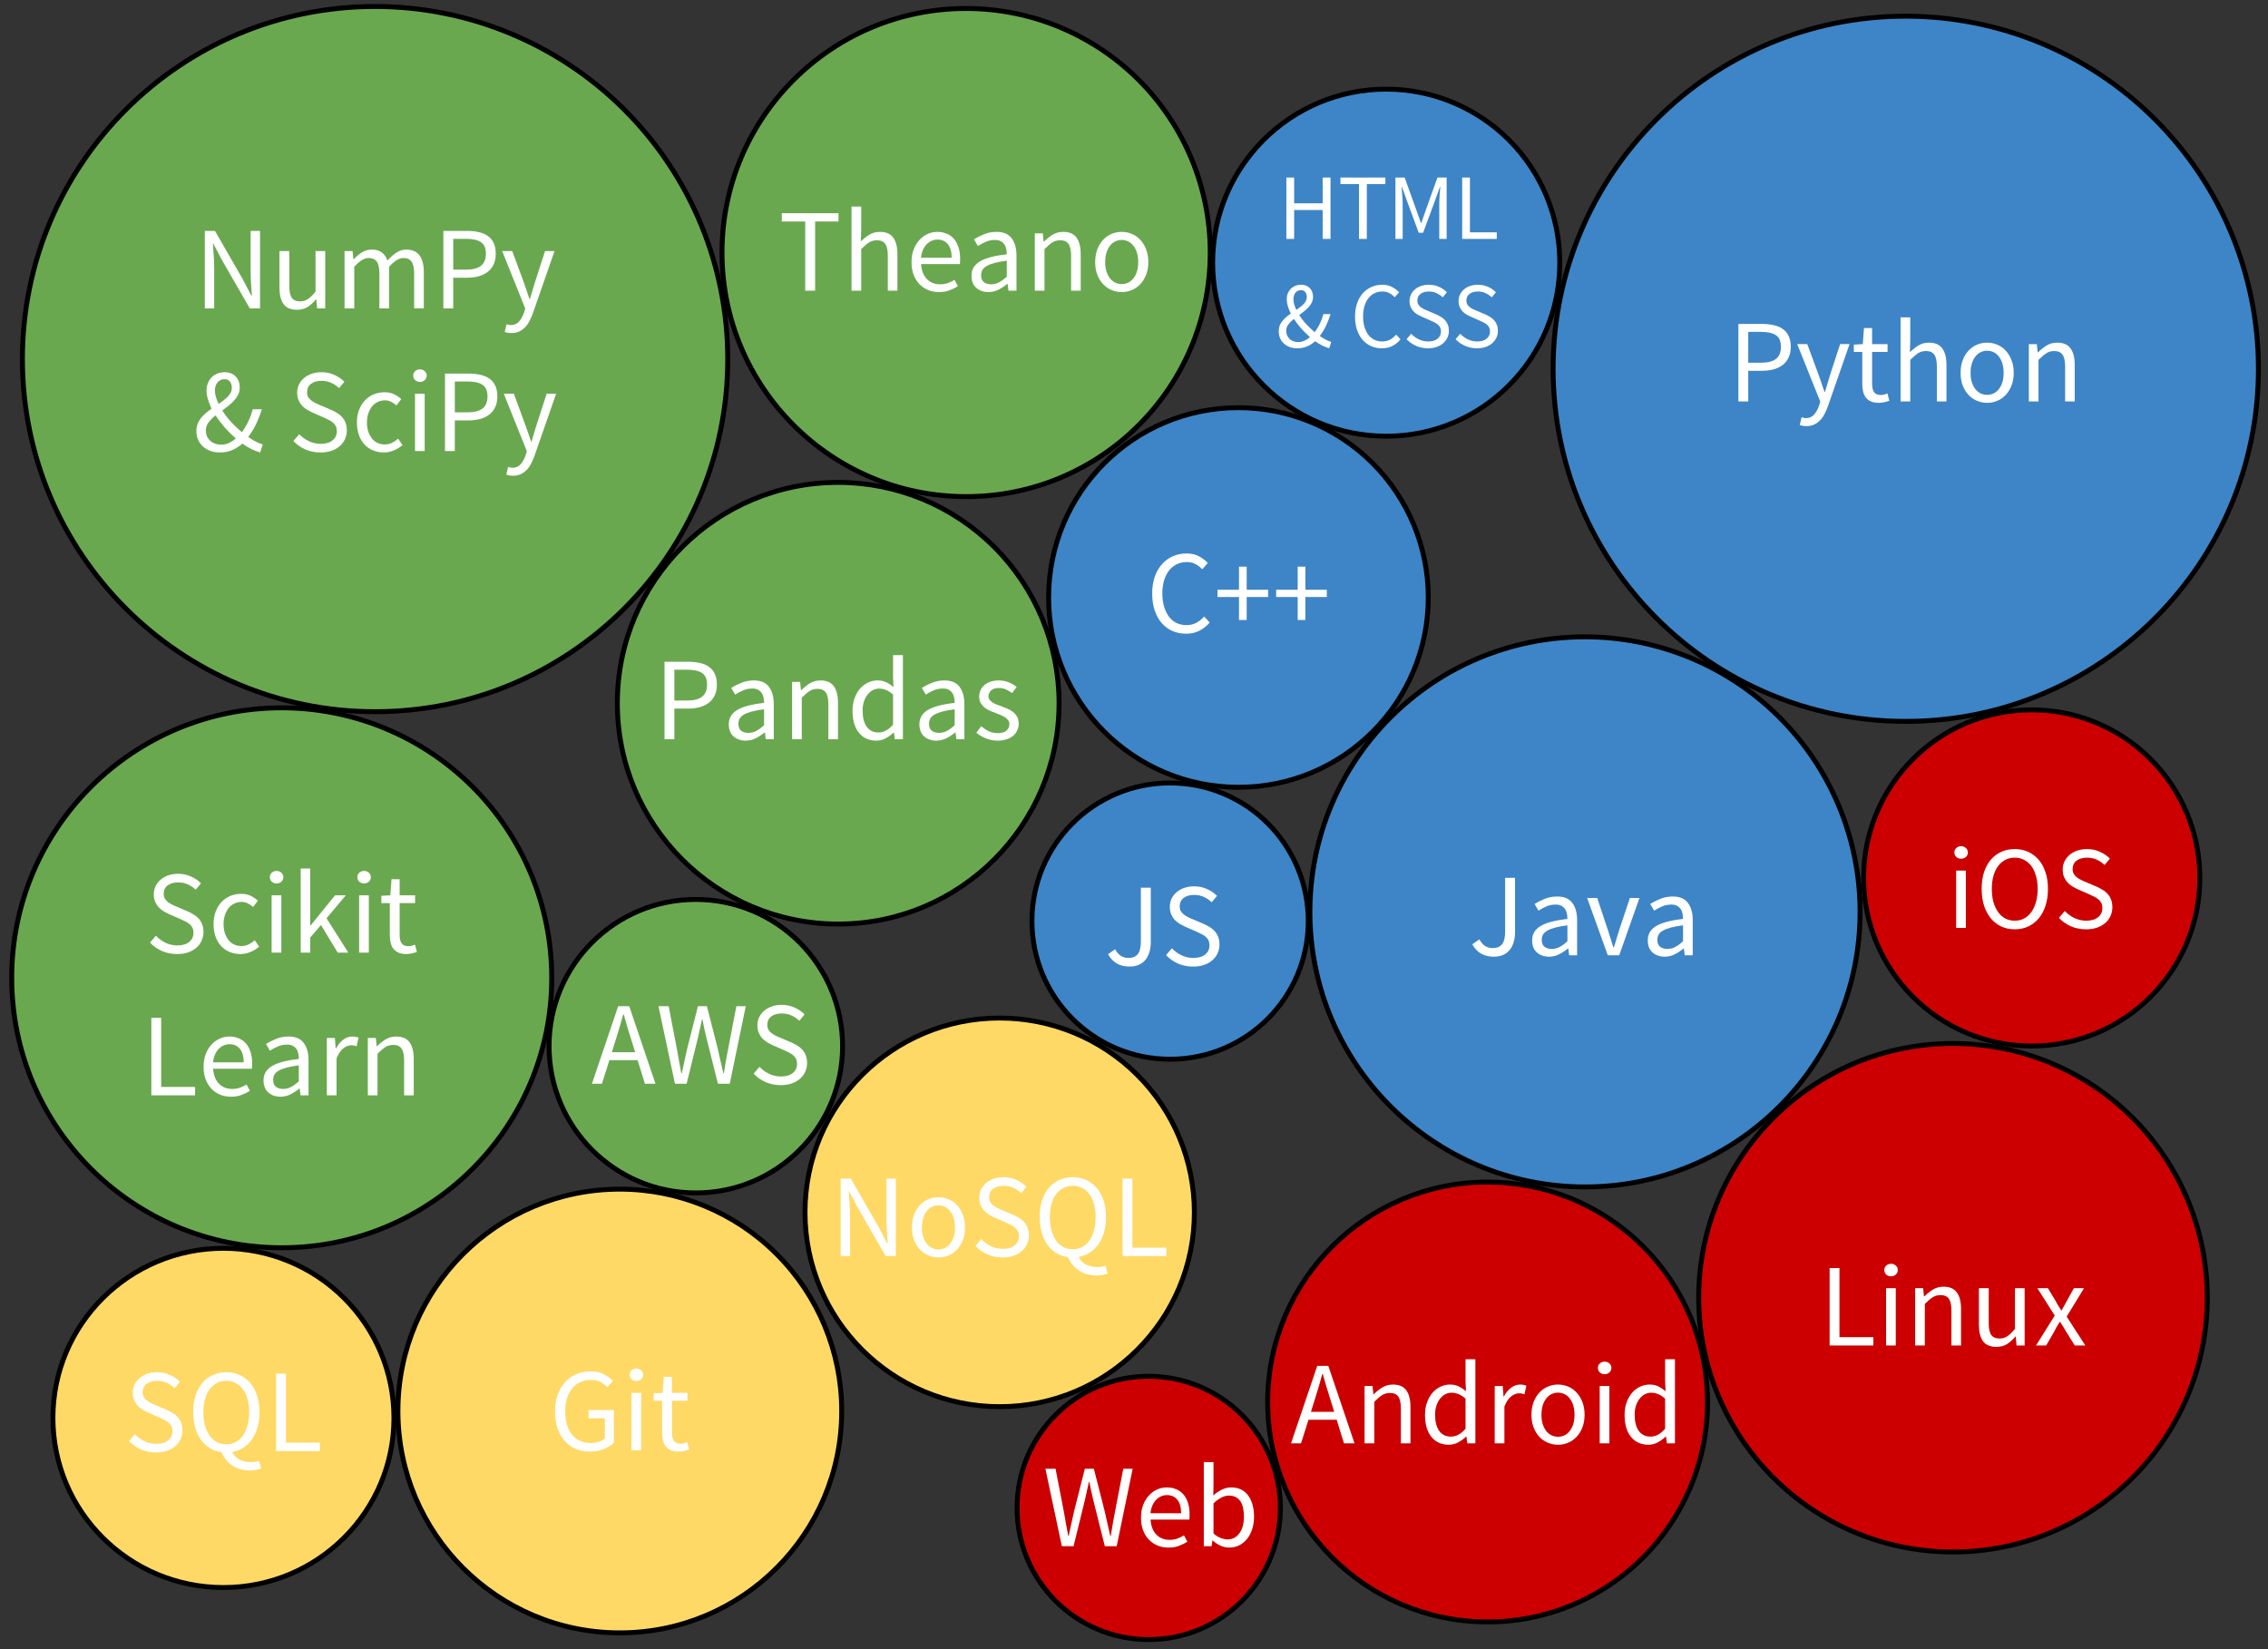 <?xml version="1.0" standalone="yes"?>

<svg version="1.1" viewBox="0.0 0.0 460.903 335.165" fill="none" stroke="none" stroke-linecap="square" stroke-miterlimit="10" xmlns="http://www.w3.org/2000/svg" xmlns:xlink="http://www.w3.org/1999/xlink"><rect x="0.0" y="0.0" width="460.903" height="335.165" fill="#333333" stroke="none"/><clipPath id="p.0"><path d="m0 0l460.903 0l0 335.165l-460.903 0l0 -335.165z" clip-rule="nonzero"></path></clipPath><g clip-path="url(#p.0)"><path fill="#000000" fill-opacity="0.0" d="m0 0l460.903 0l0 335.165l-460.903 0z" fill-rule="evenodd"></path><path fill="#ffd966" d="m80.865 286.793l0 0c0 -24.905 20.189 -45.094 45.094 -45.094l0 0c11.96 0 23.43 4.751 31.886 13.208c8.457 8.457 13.208 19.927 13.208 31.887l0 0c0 24.905 -20.189 45.094 -45.094 45.094l0 0c-24.905 0 -45.094 -20.189 -45.094 -45.094z" fill-rule="evenodd"></path><path stroke="#000000" stroke-width="1.0" stroke-linejoin="round" stroke-linecap="butt" d="m80.865 286.793l0 0c0 -24.905 20.189 -45.094 45.094 -45.094l0 0c11.96 0 23.43 4.751 31.886 13.208c8.457 8.457 13.208 19.927 13.208 31.887l0 0c0 24.905 -20.189 45.094 -45.094 45.094l0 0c-24.905 0 -45.094 -20.189 -45.094 -45.094z" fill-rule="evenodd"></path><path fill="#000000" fill-opacity="0.0" d="m96.362 262.725l59.194 0l0 48.136l-59.194 0z" fill-rule="evenodd"></path><path fill="#ffffff" d="m112.797 286.89q0 -1.891 0.531 -3.406q0.547 -1.516 1.516 -2.562q0.969 -1.062 2.281 -1.625q1.328 -0.562 2.922 -0.562q1.625 0 2.719 0.609q1.094 0.609 1.797 1.328l-1.141 1.281q-0.594 -0.625 -1.375 -1.047q-0.781 -0.422 -1.984 -0.422q-1.203 0 -2.156 0.453q-0.953 0.438 -1.625 1.266q-0.672 0.828 -1.047 2.0q-0.375 1.172 -0.375 2.641q0 1.484 0.344 2.672q0.359 1.188 1.016 2.031q0.656 0.844 1.625 1.297q0.969 0.453 2.25 0.453q0.844 0 1.594 -0.25q0.75 -0.25 1.234 -0.688l0 -4.094l-3.328 0l0 -1.656l5.156 0l0 6.625q-0.766 0.781 -2.031 1.297q-1.266 0.516 -2.844 0.516q-1.562 0 -2.859 -0.547q-1.297 -0.547 -2.234 -1.594q-0.938 -1.047 -1.469 -2.562q-0.516 -1.531 -0.516 -3.453zm16.527 -6.188q-0.562 0 -0.969 -0.359q-0.391 -0.359 -0.391 -0.922q0 -0.562 0.391 -0.906q0.406 -0.359 0.969 -0.359q0.578 0 0.969 0.359q0.406 0.344 0.406 0.906q0 0.562 -0.406 0.922q-0.391 0.359 -0.969 0.359zm-1.0 2.406l1.969 0l0 11.656l-1.969 0l0 -11.656zm6.232 1.594l-1.719 0l0 -1.484l1.828 -0.109l0.234 -3.266l1.656 0l0 3.266l3.141 0l0 1.594l-3.141 0l0 6.484q0 1.078 0.391 1.672q0.406 0.594 1.406 0.594q0.312 0 0.672 -0.094q0.359 -0.109 0.656 -0.219l0.375 1.484q-0.484 0.172 -1.047 0.297q-0.562 0.125 -1.109 0.125q-0.938 0 -1.578 -0.281q-0.625 -0.281 -1.031 -0.781q-0.391 -0.516 -0.562 -1.234q-0.172 -0.719 -0.172 -1.578l0 -6.469z" fill-rule="nonzero"></path><path fill="#ffd966" d="m10.755 288.199l0 0c0 -19.04 15.514 -34.476 34.652 -34.476l0 0c9.19 0 18.004 3.632 24.503 10.098c6.499 6.465 10.149 15.235 10.149 24.378l0 0c0 19.041 -15.514 34.476 -34.652 34.476l0 0c-19.138 0 -34.652 -15.435 -34.652 -34.476z" fill-rule="evenodd"></path><path stroke="#000000" stroke-width="1.0" stroke-linejoin="round" stroke-linecap="butt" d="m10.755 288.199l0 0c0 -19.04 15.514 -34.476 34.652 -34.476l0 0c9.19 0 18.004 3.632 24.503 10.098c6.499 6.465 10.149 15.235 10.149 24.378l0 0c0 19.041 -15.514 34.476 -34.652 34.476l0 0c-19.138 0 -34.652 -15.435 -34.652 -34.476z" fill-rule="evenodd"></path><path fill="#000000" fill-opacity="0.0" d="m12.57 262.9l65.67 0l0 50.599l-65.67 0z" fill-rule="evenodd"></path><path fill="#ffffff" d="m27.401 291.503q0.844 0.891 1.984 1.438q1.141 0.531 2.359 0.531q1.562 0 2.422 -0.703q0.875 -0.703 0.875 -1.859q0 -0.594 -0.203 -1.016q-0.203 -0.422 -0.562 -0.719q-0.344 -0.312 -0.828 -0.547q-0.469 -0.234 -1.031 -0.5l-2.25 -0.984q-0.547 -0.25 -1.125 -0.578q-0.578 -0.344 -1.031 -0.812q-0.453 -0.484 -0.75 -1.141q-0.281 -0.656 -0.281 -1.531q0 -0.891 0.359 -1.656q0.375 -0.766 1.031 -1.328q0.672 -0.562 1.562 -0.875q0.906 -0.312 1.984 -0.312q1.422 0 2.609 0.547q1.203 0.531 2.047 1.391l-1.078 1.297q-0.719 -0.688 -1.594 -1.078q-0.875 -0.406 -1.984 -0.406q-1.312 0 -2.125 0.609q-0.797 0.609 -0.797 1.703q0 0.562 0.219 0.969q0.234 0.391 0.609 0.688q0.391 0.297 0.844 0.531q0.453 0.234 0.938 0.422l2.234 0.953q0.672 0.297 1.266 0.672q0.609 0.359 1.031 0.859q0.438 0.484 0.688 1.156q0.25 0.656 0.25 1.516q0 0.938 -0.375 1.766q-0.359 0.812 -1.062 1.422q-0.688 0.609 -1.672 0.953q-0.984 0.344 -2.234 0.344q-1.656 0 -3.078 -0.609q-1.406 -0.625 -2.438 -1.719l1.188 -1.391zm13.925 -4.5q0 1.5 0.328 2.719q0.344 1.203 0.953 2.078q0.609 0.859 1.453 1.312q0.859 0.453 1.922 0.453q1.062 0 1.906 -0.453q0.859 -0.453 1.469 -1.312q0.609 -0.875 0.938 -2.078q0.344 -1.219 0.344 -2.719q0 -1.469 -0.344 -2.641q-0.328 -1.188 -0.938 -2.0q-0.609 -0.812 -1.469 -1.25q-0.844 -0.453 -1.906 -0.453q-1.062 0 -1.922 0.453q-0.844 0.438 -1.453 1.25q-0.609 0.812 -0.953 2.0q-0.328 1.172 -0.328 2.641zm11.734 11.516q-0.359 0.125 -0.969 0.234q-0.594 0.125 -1.281 0.125q-2.188 0 -3.656 -1.047q-1.453 -1.047 -2.156 -2.672q-1.297 -0.172 -2.359 -0.812q-1.047 -0.656 -1.812 -1.703q-0.75 -1.062 -1.156 -2.484q-0.406 -1.438 -0.406 -3.156q0 -1.906 0.484 -3.406q0.5 -1.5 1.391 -2.531q0.891 -1.047 2.125 -1.594q1.234 -0.562 2.719 -0.562q1.484 0 2.719 0.562q1.234 0.562 2.141 1.609q0.906 1.047 1.391 2.547q0.5 1.5 0.5 3.375q0 1.703 -0.406 3.109q-0.391 1.391 -1.125 2.438q-0.734 1.047 -1.766 1.703q-1.031 0.656 -2.281 0.875q0.562 1.062 1.562 1.562q1.016 0.5 2.312 0.5q0.516 0 0.906 -0.078q0.406 -0.062 0.734 -0.156l0.391 1.562zm3.045 -19.328l2.0 0l0 14.047l6.891 0l0 1.703l-8.891 0l0 -15.75z" fill-rule="nonzero"></path><path fill="#ffd966" d="m163.593 246.419l0 0c0 -21.814 17.713 -39.497 39.564 -39.497l0 0c10.493 0 20.556 4.161 27.976 11.568c7.42 7.407 11.588 17.453 11.588 27.929l0 0c0 21.814 -17.713 39.497 -39.564 39.497l0 0c-21.851 0 -39.564 -17.683 -39.564 -39.497z" fill-rule="evenodd"></path><path stroke="#000000" stroke-width="1.0" stroke-linejoin="round" stroke-linecap="butt" d="m163.593 246.419l0 0c0 -21.814 17.713 -39.497 39.564 -39.497l0 0c10.493 0 20.556 4.161 27.976 11.568c7.42 7.407 11.588 17.453 11.588 27.929l0 0c0 21.814 -17.713 39.497 -39.564 39.497l0 0c-21.851 0 -39.564 -17.683 -39.564 -39.497z" fill-rule="evenodd"></path><path fill="#000000" fill-opacity="0.0" d="m155.921 223.257l94.473 0l0 47.339l-94.473 0z" fill-rule="evenodd"></path><path fill="#ffffff" d="m170.838 239.547l2.062 0l5.688 9.891l1.703 3.266l0.109 0q-0.078 -1.203 -0.172 -2.484q-0.078 -1.281 -0.078 -2.531l0 -8.141l1.906 0l0 15.75l-2.078 0l-5.703 -9.906l-1.703 -3.25l-0.094 0q0.094 1.203 0.172 2.438q0.094 1.234 0.094 2.484l0 8.234l-1.906 0l0 -15.75zm14.481 9.938q0 -1.453 0.438 -2.594q0.438 -1.141 1.188 -1.938q0.75 -0.797 1.719 -1.203q0.969 -0.406 2.047 -0.406q1.078 0 2.047 0.406q0.984 0.406 1.719 1.203q0.75 0.797 1.188 1.938q0.453 1.141 0.453 2.594q0 1.438 -0.453 2.578q-0.438 1.141 -1.188 1.922q-0.734 0.781 -1.719 1.188q-0.969 0.406 -2.047 0.406q-1.078 0 -2.047 -0.406q-0.969 -0.406 -1.719 -1.188q-0.75 -0.781 -1.188 -1.922q-0.438 -1.141 -0.438 -2.578zm2.031 0q0 1.016 0.234 1.828q0.25 0.812 0.688 1.406q0.453 0.594 1.078 0.922q0.625 0.312 1.359 0.312q0.75 0 1.375 -0.312q0.625 -0.328 1.062 -0.922q0.453 -0.594 0.688 -1.406q0.234 -0.812 0.234 -1.828q0 -1.0 -0.234 -1.828q-0.234 -0.828 -0.688 -1.422q-0.438 -0.609 -1.062 -0.922q-0.625 -0.328 -1.375 -0.328q-0.734 0 -1.359 0.328q-0.625 0.312 -1.078 0.922q-0.438 0.594 -0.688 1.422q-0.234 0.828 -0.234 1.828zm12.07 2.375q0.844 0.891 1.984 1.438q1.141 0.531 2.359 0.531q1.562 0 2.422 -0.703q0.875 -0.703 0.875 -1.859q0 -0.594 -0.203 -1.016q-0.203 -0.422 -0.562 -0.719q-0.344 -0.312 -0.828 -0.547q-0.469 -0.234 -1.031 -0.5l-2.25 -0.984q-0.547 -0.25 -1.125 -0.578q-0.578 -0.344 -1.031 -0.812q-0.453 -0.484 -0.75 -1.141q-0.281 -0.656 -0.281 -1.531q0 -0.891 0.359 -1.656q0.375 -0.766 1.031 -1.328q0.672 -0.562 1.562 -0.875q0.906 -0.312 1.984 -0.312q1.422 0 2.609 0.547q1.203 0.531 2.047 1.391l-1.078 1.297q-0.719 -0.688 -1.594 -1.078q-0.875 -0.406 -1.984 -0.406q-1.312 0 -2.125 0.609q-0.797 0.609 -0.797 1.703q0 0.562 0.219 0.969q0.234 0.391 0.609 0.688q0.391 0.297 0.844 0.531q0.453 0.234 0.938 0.422l2.234 0.953q0.672 0.297 1.266 0.672q0.609 0.359 1.031 0.859q0.438 0.484 0.688 1.156q0.25 0.656 0.25 1.516q0 0.938 -0.375 1.766q-0.359 0.812 -1.062 1.422q-0.688 0.609 -1.672 0.953q-0.984 0.344 -2.234 0.344q-1.656 0 -3.078 -0.609q-1.406 -0.625 -2.438 -1.719l1.188 -1.391zm13.925 -4.5q0 1.5 0.328 2.719q0.344 1.203 0.953 2.078q0.609 0.859 1.453 1.312q0.859 0.453 1.922 0.453q1.062 0 1.906 -0.453q0.859 -0.453 1.469 -1.312q0.609 -0.875 0.938 -2.078q0.344 -1.219 0.344 -2.719q0 -1.469 -0.344 -2.641q-0.328 -1.188 -0.938 -2.0q-0.609 -0.812 -1.469 -1.25q-0.844 -0.453 -1.906 -0.453q-1.062 0 -1.922 0.453q-0.844 0.438 -1.453 1.25q-0.609 0.812 -0.953 2.0q-0.328 1.172 -0.328 2.641zm11.734 11.516q-0.359 0.125 -0.969 0.234q-0.594 0.125 -1.281 0.125q-2.188 0 -3.656 -1.047q-1.453 -1.047 -2.156 -2.672q-1.297 -0.172 -2.359 -0.812q-1.047 -0.656 -1.812 -1.703q-0.75 -1.062 -1.156 -2.484q-0.406 -1.438 -0.406 -3.156q0 -1.906 0.484 -3.406q0.5 -1.5 1.391 -2.531q0.891 -1.047 2.125 -1.594q1.234 -0.562 2.719 -0.562q1.484 0 2.719 0.562q1.234 0.562 2.141 1.609q0.906 1.047 1.391 2.547q0.5 1.5 0.5 3.375q0 1.703 -0.406 3.109q-0.391 1.391 -1.125 2.438q-0.734 1.047 -1.766 1.703q-1.031 0.656 -2.281 0.875q0.562 1.062 1.562 1.562q1.016 0.5 2.312 0.5q0.516 0 0.906 -0.078q0.406 -0.062 0.734 -0.156l0.391 1.562zm3.045 -19.328l2.0 0l0 14.047l6.891 0l0 1.703l-8.891 0l0 -15.75z" fill-rule="nonzero"></path><path fill="#6aa84f" d="m2.381 198.741l0 0c0 -30.305 24.567 -54.871 54.871 -54.871l0 0c14.553 0 28.509 5.781 38.8 16.071c10.29 10.29 16.071 24.247 16.071 38.8l0 0c0 30.305 -24.567 54.871 -54.871 54.871l0 0c-30.305 0 -54.871 -24.567 -54.871 -54.871z" fill-rule="evenodd"></path><path stroke="#000000" stroke-width="1.0" stroke-linejoin="round" stroke-linecap="butt" d="m2.381 198.741l0 0c0 -30.305 24.567 -54.871 54.871 -54.871l0 0c14.553 0 28.509 5.781 38.8 16.071c10.29 10.29 16.071 24.247 16.071 38.8l0 0c0 30.305 -24.567 54.871 -54.871 54.871l0 0c-30.305 0 -54.871 -24.567 -54.871 -54.871z" fill-rule="evenodd"></path><path fill="#000000" fill-opacity="0.0" d="m13.528 161.592l87.451 0l0 75.588l-87.451 0z" fill-rule="evenodd"></path><path fill="#ffffff" d="m31.677 190.194q0.844 0.891 1.984 1.438q1.141 0.531 2.359 0.531q1.562 0 2.422 -0.703q0.875 -0.703 0.875 -1.859q0 -0.594 -0.203 -1.016q-0.203 -0.422 -0.562 -0.719q-0.344 -0.312 -0.828 -0.547q-0.469 -0.234 -1.031 -0.5l-2.25 -0.984q-0.547 -0.25 -1.125 -0.578q-0.578 -0.344 -1.031 -0.812q-0.453 -0.484 -0.75 -1.141q-0.281 -0.656 -0.281 -1.531q0 -0.891 0.359 -1.656q0.375 -0.766 1.031 -1.328q0.672 -0.562 1.562 -0.875q0.906 -0.312 1.984 -0.312q1.422 0 2.609 0.547q1.203 0.531 2.047 1.391l-1.078 1.297q-0.719 -0.688 -1.594 -1.078q-0.875 -0.406 -1.984 -0.406q-1.312 0 -2.125 0.609q-0.797 0.609 -0.797 1.703q0 0.562 0.219 0.969q0.234 0.391 0.609 0.688q0.391 0.297 0.844 0.531q0.453 0.234 0.938 0.422l2.234 0.953q0.672 0.297 1.266 0.672q0.609 0.359 1.031 0.859q0.438 0.484 0.688 1.156q0.25 0.656 0.25 1.516q0 0.938 -0.375 1.766q-0.359 0.812 -1.062 1.422q-0.688 0.609 -1.672 0.953q-0.984 0.344 -2.234 0.344q-1.656 0 -3.078 -0.609q-1.406 -0.625 -2.438 -1.719l1.188 -1.391zm11.722 -2.375q0 -1.453 0.453 -2.594q0.453 -1.141 1.219 -1.938q0.766 -0.797 1.781 -1.203q1.031 -0.406 2.156 -0.406q1.156 0 1.984 0.422q0.828 0.422 1.422 0.969l-0.984 1.281q-0.531 -0.469 -1.094 -0.75q-0.562 -0.281 -1.25 -0.281q-0.797 0 -1.469 0.328q-0.672 0.312 -1.156 0.922q-0.469 0.594 -0.75 1.422q-0.281 0.828 -0.281 1.828q0 1.016 0.266 1.828q0.266 0.812 0.734 1.406q0.469 0.594 1.141 0.922q0.672 0.312 1.469 0.312q0.828 0 1.516 -0.344q0.688 -0.359 1.219 -0.828l0.891 1.297q-0.797 0.688 -1.781 1.094q-0.969 0.406 -2.016 0.406q-1.156 0 -2.172 -0.406q-1.0 -0.406 -1.734 -1.188q-0.734 -0.781 -1.156 -1.922q-0.406 -1.141 -0.406 -2.578zm12.803 -8.25q-0.562 0 -0.969 -0.359q-0.391 -0.359 -0.391 -0.922q0 -0.562 0.391 -0.906q0.406 -0.359 0.969 -0.359q0.578 0 0.969 0.359q0.406 0.344 0.406 0.906q0 0.562 -0.406 0.922q-0.391 0.359 -0.969 0.359zm-1.0 2.406l1.969 0l0 11.656l-1.969 0l0 -11.656zm5.904 -5.438l1.938 0l0 11.578l0.078 0l4.969 -6.141l2.188 0l-3.922 4.672l4.438 6.984l-2.156 0l-3.406 -5.609l-2.187 2.531l0 3.078l-1.938 0l0 -17.094zm12.88 3.031q-0.562 0 -0.969 -0.359q-0.391 -0.359 -0.391 -0.922q0 -0.562 0.391 -0.906q0.406 -0.359 0.969 -0.359q0.578 0 0.969 0.359q0.406 0.344 0.406 0.906q0 0.562 -0.406 0.922q-0.391 0.359 -0.969 0.359zm-1.0 2.406l1.969 0l0 11.656l-1.969 0l0 -11.656zm6.232 1.594l-1.719 0l0 -1.484l1.828 -0.109l0.234 -3.266l1.656 0l0 3.266l3.141 0l0 1.594l-3.141 0l0 6.484q0 1.078 0.391 1.672q0.406 0.594 1.406 0.594q0.312 0 0.672 -0.094q0.359 -0.109 0.656 -0.219l0.375 1.484q-0.484 0.172 -1.047 0.297q-0.562 0.125 -1.109 0.125q-0.938 0 -1.578 -0.281q-0.625 -0.281 -1.031 -0.781q-0.391 -0.516 -0.562 -1.234q-0.172 -0.719 -0.172 -1.578l0 -6.469z" fill-rule="nonzero"></path><path fill="#ffffff" d="m30.754 206.882l2.0 0l0 14.047l6.891 0l0 1.703l-8.891 0l0 -15.75zm10.617 9.938q0 -1.438 0.438 -2.578q0.438 -1.141 1.172 -1.922q0.734 -0.797 1.672 -1.219q0.938 -0.422 1.953 -0.422q1.094 0 1.969 0.391q0.875 0.375 1.469 1.094q0.594 0.719 0.891 1.734q0.312 1.0 0.312 2.25q0 0.656 -0.062 1.078l-7.875 0q0.125 1.906 1.156 3.016q1.047 1.094 2.734 1.094q0.844 0 1.547 -0.25q0.703 -0.25 1.359 -0.656l0.688 1.297q-0.766 0.469 -1.703 0.828q-0.938 0.359 -2.125 0.359q-1.188 0 -2.203 -0.406q-1.016 -0.422 -1.781 -1.203q-0.75 -0.781 -1.188 -1.906q-0.422 -1.141 -0.422 -2.578zm8.156 -0.891q0 -1.797 -0.766 -2.734q-0.75 -0.953 -2.109 -0.953q-0.625 0 -1.203 0.25q-0.562 0.25 -1.016 0.719q-0.453 0.469 -0.75 1.156q-0.297 0.688 -0.391 1.562l6.234 0zm4.029 3.672q0 -1.906 1.719 -2.922q1.719 -1.031 5.453 -1.438q0 -0.547 -0.109 -1.078q-0.094 -0.531 -0.375 -0.938q-0.281 -0.406 -0.734 -0.656q-0.453 -0.25 -1.172 -0.25q-1.031 0 -1.906 0.391q-0.875 0.375 -1.578 0.844l-0.797 -1.359q0.828 -0.531 2.0 -1.016q1.172 -0.5 2.594 -0.5q2.125 0 3.078 1.312q0.969 1.297 0.969 3.484l0 7.156l-1.625 0l-0.172 -1.391l-0.047 0q-0.844 0.688 -1.812 1.188q-0.969 0.484 -2.047 0.484q-1.484 0 -2.469 -0.859q-0.969 -0.859 -0.969 -2.453zm1.953 -0.141q0 1.016 0.578 1.453q0.594 0.422 1.453 0.422q0.844 0 1.594 -0.391q0.766 -0.406 1.594 -1.172l0 -3.234q-1.453 0.188 -2.469 0.453q-1.0 0.266 -1.625 0.625q-0.609 0.359 -0.875 0.828q-0.25 0.469 -0.25 1.016zm10.913 -8.484l1.625 0l0.172 2.109l0.078 0q0.594 -1.109 1.438 -1.75q0.859 -0.656 1.875 -0.656q0.688 0 1.25 0.234l-0.391 1.734q-0.281 -0.094 -0.531 -0.141q-0.234 -0.047 -0.594 -0.047q-0.75 0 -1.562 0.609q-0.797 0.594 -1.391 2.078l0 7.484l-1.969 0l0 -11.656zm8.328 0l1.625 0l0.172 1.672l0.078 0q0.844 -0.844 1.766 -1.406q0.922 -0.562 2.141 -0.562q1.844 0 2.688 1.156q0.859 1.156 0.859 3.406l0 7.391l-1.953 0l0 -7.125q0 -1.656 -0.531 -2.391q-0.531 -0.734 -1.688 -0.734q-0.906 0 -1.609 0.453q-0.688 0.453 -1.578 1.344l0 8.453l-1.969 0l0 -11.656z" fill-rule="nonzero"></path><path fill="#6aa84f" d="m146.727 51.331l0 0c0 -27.398 22.21 -49.608 49.608 -49.608l0 0c13.157 0 25.775 5.227 35.078 14.53c9.303 9.303 14.53 21.921 14.53 35.078l0 0c0 27.398 -22.21 49.608 -49.608 49.608l0 0c-27.398 0 -49.608 -22.21 -49.608 -49.608z" fill-rule="evenodd"></path><path stroke="#000000" stroke-width="1.0" stroke-linejoin="round" stroke-linecap="butt" d="m146.727 51.331l0 0c0 -27.398 22.21 -49.608 49.608 -49.608l0 0c13.157 0 25.775 5.227 35.078 14.53c9.303 9.303 14.53 21.921 14.53 35.078l0 0c0 27.398 -22.21 49.608 -49.608 49.608l0 0c-27.398 0 -49.608 -22.21 -49.608 -49.608z" fill-rule="evenodd"></path><path fill="#000000" fill-opacity="0.0" d="m145.25 27.044l102.172 0l0 48.574l-102.172 0z" fill-rule="evenodd"></path><path fill="#ffffff" d="m163.634 45.021l-4.75 0l0 -1.688l11.516 0l0 1.688l-4.75 0l0 14.062l-2.016 0l0 -14.062zm9.411 -3.031l1.969 0l0 4.656l-0.078 2.406q0.844 -0.797 1.75 -1.359q0.922 -0.562 2.141 -0.562q1.844 0 2.688 1.156q0.859 1.156 0.859 3.406l0 7.391l-1.953 0l0 -7.125q0 -1.656 -0.531 -2.391q-0.531 -0.734 -1.688 -0.734q-0.906 0 -1.609 0.453q-0.688 0.453 -1.578 1.344l0 8.453l-1.969 0l0 -17.094zm12.197 11.281q0 -1.438 0.438 -2.578q0.438 -1.141 1.172 -1.922q0.734 -0.797 1.672 -1.219q0.938 -0.422 1.953 -0.422q1.094 0 1.969 0.391q0.875 0.375 1.469 1.094q0.594 0.719 0.891 1.734q0.312 1.0 0.312 2.25q0 0.656 -0.062 1.078l-7.875 0q0.125 1.906 1.156 3.016q1.047 1.094 2.734 1.094q0.844 0 1.547 -0.25q0.703 -0.25 1.359 -0.656l0.688 1.297q-0.766 0.469 -1.703 0.828q-0.938 0.359 -2.125 0.359q-1.188 0 -2.203 -0.406q-1.016 -0.422 -1.781 -1.203q-0.75 -0.781 -1.188 -1.906q-0.422 -1.141 -0.422 -2.578zm8.156 -0.891q0 -1.797 -0.766 -2.734q-0.75 -0.953 -2.109 -0.953q-0.625 0 -1.203 0.25q-0.562 0.25 -1.016 0.719q-0.453 0.469 -0.75 1.156q-0.297 0.688 -0.391 1.562l6.234 0zm4.029 3.672q0 -1.906 1.719 -2.922q1.719 -1.031 5.453 -1.438q0 -0.547 -0.109 -1.078q-0.094 -0.531 -0.375 -0.938q-0.281 -0.406 -0.734 -0.656q-0.453 -0.25 -1.172 -0.25q-1.031 0 -1.906 0.391q-0.875 0.375 -1.578 0.844l-0.797 -1.359q0.828 -0.531 2.0 -1.016q1.172 -0.5 2.594 -0.5q2.125 0 3.078 1.312q0.969 1.297 0.969 3.484l0 7.156l-1.625 0l-0.172 -1.391l-0.047 0q-0.844 0.688 -1.812 1.188q-0.969 0.484 -2.047 0.484q-1.484 0 -2.469 -0.859q-0.969 -0.859 -0.969 -2.453zm1.953 -0.141q0 1.016 0.578 1.453q0.594 0.422 1.453 0.422q0.844 0 1.594 -0.391q0.766 -0.406 1.594 -1.172l0 -3.234q-1.453 0.188 -2.469 0.453q-1.0 0.266 -1.625 0.625q-0.609 0.359 -0.875 0.828q-0.25 0.469 -0.25 1.016zm10.913 -8.484l1.625 0l0.172 1.672l0.078 0q0.844 -0.844 1.766 -1.406q0.922 -0.562 2.141 -0.562q1.844 0 2.688 1.156q0.859 1.156 0.859 3.406l0 7.391l-1.953 0l0 -7.125q0 -1.656 -0.531 -2.391q-0.531 -0.734 -1.688 -0.734q-0.906 0 -1.609 0.453q-0.688 0.453 -1.578 1.344l0 8.453l-1.969 0l0 -11.656zm12.269 5.844q0 -1.453 0.438 -2.594q0.438 -1.141 1.188 -1.938q0.75 -0.797 1.719 -1.203q0.969 -0.406 2.047 -0.406q1.078 0 2.047 0.406q0.984 0.406 1.719 1.203q0.75 0.797 1.188 1.938q0.453 1.141 0.453 2.594q0 1.438 -0.453 2.578q-0.438 1.141 -1.188 1.922q-0.734 0.781 -1.719 1.188q-0.969 0.406 -2.047 0.406q-1.078 0 -2.047 -0.406q-0.969 -0.406 -1.719 -1.188q-0.75 -0.781 -1.188 -1.922q-0.438 -1.141 -0.438 -2.578zm2.031 0q0 1.016 0.234 1.828q0.25 0.812 0.688 1.406q0.453 0.594 1.078 0.922q0.625 0.312 1.359 0.312q0.75 0 1.375 -0.312q0.625 -0.328 1.062 -0.922q0.453 -0.594 0.688 -1.406q0.234 -0.812 0.234 -1.828q0 -1.0 -0.234 -1.828q-0.234 -0.828 -0.688 -1.422q-0.438 -0.609 -1.062 -0.922q-0.625 -0.328 -1.375 -0.328q-0.734 0 -1.359 0.328q-0.625 0.312 -1.078 0.922q-0.438 0.594 -0.688 1.422q-0.234 0.828 -0.234 1.828z" fill-rule="nonzero"></path><path fill="#6aa84f" d="m4.554 72.987l0 0c0 -39.582 32.087 -71.669 71.669 -71.669l0 0c19.008 0 37.237 7.551 50.678 20.991c13.441 13.441 20.991 31.67 20.991 50.678l0 0c0 39.582 -32.087 71.669 -71.669 71.669l0 0c-39.582 0 -71.669 -32.087 -71.669 -71.669z" fill-rule="evenodd"></path><path stroke="#000000" stroke-width="1.0" stroke-linejoin="round" stroke-linecap="butt" d="m4.554 72.987l0 0c0 -39.582 32.087 -71.669 71.669 -71.669l0 0c19.008 0 37.237 7.551 50.678 20.991c13.441 13.441 20.991 31.67 20.991 50.678l0 0c0 39.582 -32.087 71.669 -71.669 71.669l0 0c-39.582 0 -71.669 -32.087 -71.669 -71.669z" fill-rule="evenodd"></path><path fill="#000000" fill-opacity="0.0" d="m20.318 30.643l111.811 0l0 84.693l-111.811 0z" fill-rule="evenodd"></path><path fill="#ffffff" d="m41.624 46.933l2.062 0l5.688 9.891l1.703 3.266l0.109 0q-0.078 -1.203 -0.172 -2.484q-0.078 -1.281 -0.078 -2.531l0 -8.141l1.906 0l0 15.75l-2.078 0l-5.703 -9.906l-1.703 -3.25l-0.094 0q0.094 1.203 0.172 2.438q0.094 1.234 0.094 2.484l0 8.234l-1.906 0l0 -15.75zm15.169 4.094l2.0 0l0 7.125q0 1.656 0.516 2.391q0.516 0.719 1.656 0.719q0.922 0 1.609 -0.469q0.703 -0.469 1.547 -1.5l0 -8.266l1.969 0l0 11.656l-1.641 0l-0.172 -1.828l-0.062 0q-0.812 0.969 -1.719 1.547q-0.906 0.562 -2.125 0.562q-1.875 0 -2.734 -1.141q-0.844 -1.156 -0.844 -3.406l0 -7.391zm13.228 0l1.625 0l0.172 1.672l0.078 0q0.766 -0.844 1.656 -1.406q0.906 -0.562 1.969 -0.562q1.344 0 2.094 0.594q0.75 0.578 1.125 1.641q0.906 -1.016 1.828 -1.625q0.922 -0.609 2.0 -0.609q1.797 0 2.672 1.156q0.891 1.156 0.891 3.406l0 7.391l-1.969 0l0 -7.125q0 -1.656 -0.531 -2.391q-0.531 -0.734 -1.641 -0.734q-1.312 0 -2.922 1.797l0 8.453l-1.969 0l0 -7.125q0 -1.656 -0.531 -2.391q-0.531 -0.734 -1.656 -0.734q-1.312 0 -2.922 1.797l0 8.453l-1.969 0l0 -11.656zm20.083 -4.094l4.828 0q1.297 0 2.375 0.25q1.078 0.234 1.828 0.781q0.766 0.531 1.188 1.422q0.422 0.891 0.422 2.188q0 1.25 -0.422 2.156q-0.422 0.906 -1.188 1.516q-0.766 0.594 -1.844 0.906q-1.062 0.297 -2.359 0.297l-2.828 0l0 6.234l-2.0 0l0 -15.75zm4.594 7.875q2.062 0 3.047 -0.781q1.0 -0.781 1.0 -2.453q0 -1.703 -1.016 -2.359q-1.0 -0.672 -3.031 -0.672l-2.594 0l0 6.266l2.594 0zm8.246 11.094q0.203 0.047 0.438 0.109q0.234 0.062 0.453 0.062q1.016 0 1.641 -0.719q0.641 -0.703 1.0 -1.781l0.266 -0.859l-4.688 -11.688l2.047 0l2.375 6.453q0.266 0.766 0.562 1.625q0.297 0.844 0.562 1.656l0.094 0q0.266 -0.797 0.5 -1.656q0.25 -0.859 0.484 -1.625l2.094 -6.453l1.922 0l-4.391 12.609q-0.312 0.875 -0.703 1.609q-0.375 0.75 -0.906 1.281q-0.531 0.547 -1.203 0.859q-0.672 0.312 -1.562 0.312q-0.406 0 -0.75 -0.062q-0.328 -0.062 -0.609 -0.172l0.375 -1.562l0 0z" fill-rule="nonzero"></path><path fill="#ffffff" d="m41.831 87.48q0 0.656 0.234 1.203q0.25 0.531 0.672 0.922q0.422 0.375 0.984 0.578q0.562 0.203 1.203 0.203q0.812 0 1.562 -0.328q0.75 -0.344 1.438 -0.938q-1.156 -1.016 -2.219 -2.203q-1.062 -1.203 -1.906 -2.484q-0.844 0.672 -1.406 1.406q-0.562 0.734 -0.562 1.641zm1.844 -8.141q0 0.656 0.203 1.359q0.203 0.688 0.547 1.406q0.531 -0.359 1.016 -0.734q0.5 -0.375 0.859 -0.766q0.375 -0.391 0.594 -0.828q0.219 -0.453 0.219 -0.984q0 -0.688 -0.359 -1.203q-0.344 -0.516 -1.125 -0.516q-0.891 0 -1.422 0.656q-0.531 0.641 -0.531 1.609zm9.203 12.625q-0.844 -0.234 -1.766 -0.672q-0.906 -0.453 -1.859 -1.125q-0.922 0.812 -2.047 1.312q-1.109 0.484 -2.5 0.484q-1.078 0 -1.953 -0.312q-0.875 -0.328 -1.516 -0.906q-0.625 -0.578 -0.984 -1.375q-0.344 -0.812 -0.344 -1.766q0 -0.797 0.25 -1.438q0.25 -0.656 0.688 -1.203q0.438 -0.547 1.0 -1.016q0.562 -0.469 1.156 -0.875q-0.469 -0.984 -0.75 -1.906q-0.281 -0.938 -0.281 -1.797q0 -0.797 0.266 -1.469q0.266 -0.672 0.734 -1.172q0.484 -0.5 1.156 -0.781q0.672 -0.297 1.5 -0.297q1.453 0 2.266 0.875q0.828 0.859 0.828 2.25q0 0.766 -0.312 1.422q-0.312 0.641 -0.828 1.203q-0.5 0.562 -1.141 1.062q-0.625 0.484 -1.266 0.969q0.766 1.219 1.797 2.344q1.047 1.125 2.188 2.062q0.719 -0.984 1.281 -2.125q0.562 -1.156 0.922 -2.531l1.844 0q-0.484 1.562 -1.156 2.984q-0.672 1.406 -1.609 2.656q0.828 0.562 1.562 0.953q0.75 0.375 1.391 0.562l-0.516 1.625zm7.933 -3.719q0.844 0.891 1.984 1.438q1.141 0.531 2.359 0.531q1.562 0 2.422 -0.703q0.875 -0.703 0.875 -1.859q0 -0.594 -0.203 -1.016q-0.203 -0.422 -0.562 -0.719q-0.344 -0.312 -0.828 -0.547q-0.469 -0.234 -1.031 -0.5l-2.25 -0.984q-0.547 -0.25 -1.125 -0.578q-0.578 -0.344 -1.031 -0.812q-0.453 -0.484 -0.75 -1.141q-0.281 -0.656 -0.281 -1.531q0 -0.891 0.359 -1.656q0.375 -0.766 1.031 -1.328q0.672 -0.562 1.562 -0.875q0.906 -0.312 1.984 -0.312q1.422 0 2.609 0.547q1.203 0.531 2.047 1.391l-1.078 1.297q-0.719 -0.688 -1.594 -1.078q-0.875 -0.406 -1.984 -0.406q-1.312 0 -2.125 0.609q-0.797 0.609 -0.797 1.703q0 0.562 0.219 0.969q0.234 0.391 0.609 0.688q0.391 0.297 0.844 0.531q0.453 0.234 0.938 0.422l2.234 0.953q0.672 0.297 1.266 0.672q0.609 0.359 1.031 0.859q0.438 0.484 0.688 1.156q0.25 0.656 0.25 1.516q0 0.938 -0.375 1.766q-0.359 0.812 -1.062 1.422q-0.688 0.609 -1.672 0.953q-0.984 0.344 -2.234 0.344q-1.656 0 -3.078 -0.609q-1.406 -0.625 -2.438 -1.719l1.188 -1.391zm11.722 -2.375q0 -1.453 0.453 -2.594q0.453 -1.141 1.219 -1.938q0.766 -0.797 1.781 -1.203q1.031 -0.406 2.156 -0.406q1.156 0 1.984 0.422q0.828 0.422 1.422 0.969l-0.984 1.281q-0.531 -0.469 -1.094 -0.75q-0.562 -0.281 -1.25 -0.281q-0.797 0 -1.469 0.328q-0.672 0.312 -1.156 0.922q-0.469 0.594 -0.75 1.422q-0.281 0.828 -0.281 1.828q0 1.016 0.266 1.828q0.266 0.812 0.734 1.406q0.469 0.594 1.141 0.922q0.672 0.312 1.469 0.312q0.828 0 1.516 -0.344q0.688 -0.359 1.219 -0.828l0.891 1.297q-0.797 0.688 -1.781 1.094q-0.969 0.406 -2.016 0.406q-1.156 0 -2.172 -0.406q-1.0 -0.406 -1.734 -1.188q-0.734 -0.781 -1.156 -1.922q-0.406 -1.141 -0.406 -2.578zm12.803 -8.25q-0.562 0 -0.969 -0.359q-0.391 -0.359 -0.391 -0.922q0 -0.562 0.391 -0.906q0.406 -0.359 0.969 -0.359q0.578 0 0.969 0.359q0.406 0.344 0.406 0.906q0 0.562 -0.406 0.922q-0.391 0.359 -0.969 0.359zm-1.0 2.406l1.969 0l0 11.656l-1.969 0l0 -11.656zm6.091 -4.094l4.828 0q1.297 0 2.375 0.25q1.078 0.234 1.828 0.781q0.766 0.531 1.188 1.422q0.422 0.891 0.422 2.188q0 1.25 -0.422 2.156q-0.422 0.906 -1.188 1.516q-0.766 0.594 -1.844 0.906q-1.062 0.297 -2.359 0.297l-2.828 0l0 6.234l-2.0 0l0 -15.75zm4.594 7.875q2.062 0 3.047 -0.781q1.0 -0.781 1.0 -2.453q0 -1.703 -1.016 -2.359q-1.0 -0.672 -3.031 -0.672l-2.594 0l0 6.266l2.594 0zm8.246 11.094q0.203 0.047 0.438 0.109q0.234 0.062 0.453 0.062q1.016 0 1.641 -0.719q0.641 -0.703 1.0 -1.781l0.266 -0.859l-4.688 -11.688l2.047 0l2.375 6.453q0.266 0.766 0.562 1.625q0.297 0.844 0.562 1.656l0.094 0q0.266 -0.797 0.5 -1.656q0.25 -0.859 0.484 -1.625l2.094 -6.453l1.922 0l-4.391 12.609q-0.312 0.875 -0.703 1.609q-0.375 0.75 -0.906 1.281q-0.531 0.547 -1.203 0.859q-0.672 0.312 -1.562 0.312q-0.406 0 -0.75 -0.062q-0.328 -0.062 -0.609 -0.172l0.375 -1.562l0 0z" fill-rule="nonzero"></path><path fill="#6aa84f" d="m111.578 212.643l0 0c0 -16.473 13.354 -29.827 29.827 -29.827l0 0c7.911 0 15.497 3.142 21.091 8.736c5.594 5.594 8.736 13.18 8.736 21.091l0 0c0 16.473 -13.354 29.827 -29.827 29.827l0 0c-16.473 0 -29.827 -13.354 -29.827 -29.827z" fill-rule="evenodd"></path><path stroke="#000000" stroke-width="1.0" stroke-linejoin="round" stroke-linecap="butt" d="m111.578 212.643l0 0c0 -16.473 13.354 -29.827 29.827 -29.827l0 0c7.911 0 15.497 3.142 21.091 8.736c5.594 5.594 8.736 13.18 8.736 21.091l0 0c0 16.473 -13.354 29.827 -29.827 29.827l0 0c-16.473 0 -29.827 -13.354 -29.827 -29.827z" fill-rule="evenodd"></path><path fill="#000000" fill-opacity="0.0" d="m99.892 188.233l85.386 0l0 48.819l-85.386 0z" fill-rule="evenodd"></path><path fill="#ffffff" d="m129.077 213.867l-0.75 -2.406q-0.422 -1.312 -0.812 -2.625q-0.391 -1.312 -0.766 -2.672l-0.094 0q-0.359 1.359 -0.75 2.672q-0.391 1.312 -0.812 2.625l-0.75 2.406l4.734 0zm0.5 1.609l-5.734 0l-1.516 4.797l-2.031 0l5.328 -15.75l2.25 0l5.328 15.75l-2.141 0l-1.484 -4.797zm4.243 -10.953l2.062 0l1.656 8.578q0.219 1.297 0.453 2.547q0.25 1.234 0.469 2.531l0.094 0q0.266 -1.297 0.547 -2.547q0.297 -1.266 0.562 -2.531l2.172 -8.578l1.828 0l2.188 8.578q0.281 1.25 0.562 2.516q0.297 1.266 0.594 2.562l0.094 0q0.219 -1.297 0.422 -2.547q0.219 -1.266 0.469 -2.531l1.656 -8.578l1.906 0l-3.25 15.75l-2.406 0l-2.375 -9.484q-0.219 -0.906 -0.406 -1.781q-0.172 -0.875 -0.359 -1.797l-0.094 0q-0.203 0.922 -0.406 1.797q-0.203 0.875 -0.391 1.781l-2.328 9.484l-2.375 0l-3.344 -15.75zm20.52 12.312q0.844 0.891 1.984 1.438q1.141 0.531 2.359 0.531q1.562 0 2.422 -0.703q0.875 -0.703 0.875 -1.859q0 -0.594 -0.203 -1.016q-0.203 -0.422 -0.562 -0.719q-0.344 -0.312 -0.828 -0.547q-0.469 -0.234 -1.031 -0.5l-2.25 -0.984q-0.547 -0.25 -1.125 -0.578q-0.578 -0.344 -1.031 -0.812q-0.453 -0.484 -0.75 -1.141q-0.281 -0.656 -0.281 -1.531q0 -0.891 0.359 -1.656q0.375 -0.766 1.031 -1.328q0.672 -0.562 1.562 -0.875q0.906 -0.312 1.984 -0.312q1.422 0 2.609 0.547q1.203 0.531 2.047 1.391l-1.078 1.297q-0.719 -0.688 -1.594 -1.078q-0.875 -0.406 -1.984 -0.406q-1.312 0 -2.125 0.609q-0.797 0.609 -0.797 1.703q0 0.562 0.219 0.969q0.234 0.391 0.609 0.688q0.391 0.297 0.844 0.531q0.453 0.234 0.938 0.422l2.234 0.953q0.672 0.297 1.266 0.672q0.609 0.359 1.031 0.859q0.438 0.484 0.688 1.156q0.25 0.656 0.25 1.516q0 0.938 -0.375 1.766q-0.359 0.812 -1.062 1.422q-0.688 0.609 -1.672 0.953q-0.984 0.344 -2.234 0.344q-1.656 0 -3.078 -0.609q-1.406 -0.625 -2.438 -1.719l1.188 -1.391z" fill-rule="nonzero"></path><path fill="#6aa84f" d="m125.456 142.933l0 0c0 -24.788 20.095 -44.883 44.883 -44.883l0 0c11.904 0 23.32 4.729 31.737 13.146c8.417 8.417 13.146 19.833 13.146 31.737l0 0c0 24.788 -20.095 44.883 -44.883 44.883l0 0c-24.788 0 -44.883 -20.095 -44.883 -44.883z" fill-rule="evenodd"></path><path stroke="#000000" stroke-width="1.0" stroke-linejoin="round" stroke-linecap="butt" d="m125.456 142.933l0 0c0 -24.788 20.095 -44.883 44.883 -44.883l0 0c11.904 0 23.32 4.729 31.737 13.146c8.417 8.417 13.146 19.833 13.146 31.737l0 0c0 24.788 -20.095 44.883 -44.883 44.883l0 0c-24.788 0 -44.883 -20.095 -44.883 -44.883z" fill-rule="evenodd"></path><path fill="#000000" fill-opacity="0.0" d="m118.099 118.218l104.482 0l0 48.107l-104.482 0z" fill-rule="evenodd"></path><path fill="#ffffff" d="m135.044 134.508l4.828 0q1.297 0 2.375 0.25q1.078 0.234 1.828 0.781q0.766 0.531 1.188 1.422q0.422 0.891 0.422 2.188q0 1.25 -0.422 2.156q-0.422 0.906 -1.188 1.516q-0.766 0.594 -1.844 0.906q-1.062 0.297 -2.359 0.297l-2.828 0l0 6.234l-2.0 0l0 -15.75zm4.594 7.875q2.062 0 3.047 -0.781q1.0 -0.781 1.0 -2.453q0 -1.703 -1.016 -2.359q-1.0 -0.672 -3.031 -0.672l-2.594 0l0 6.266l2.594 0zm8.465 4.844q0 -1.906 1.719 -2.922q1.719 -1.031 5.453 -1.438q0 -0.547 -0.109 -1.078q-0.094 -0.531 -0.375 -0.938q-0.281 -0.406 -0.734 -0.656q-0.453 -0.25 -1.172 -0.25q-1.031 0 -1.906 0.391q-0.875 0.375 -1.578 0.844l-0.797 -1.359q0.828 -0.531 2.0 -1.016q1.172 -0.5 2.594 -0.5q2.125 0 3.078 1.312q0.969 1.297 0.969 3.484l0 7.156l-1.625 0l-0.172 -1.391l-0.047 0q-0.844 0.688 -1.812 1.188q-0.969 0.484 -2.047 0.484q-1.484 0 -2.469 -0.859q-0.969 -0.859 -0.969 -2.453zm1.953 -0.141q0 1.016 0.578 1.453q0.594 0.422 1.453 0.422q0.844 0 1.594 -0.391q0.766 -0.406 1.594 -1.172l0 -3.234q-1.453 0.188 -2.469 0.453q-1.0 0.266 -1.625 0.625q-0.609 0.359 -0.875 0.828q-0.25 0.469 -0.25 1.016zm10.913 -8.484l1.625 0l0.172 1.672l0.078 0q0.844 -0.844 1.766 -1.406q0.922 -0.562 2.141 -0.562q1.844 0 2.688 1.156q0.859 1.156 0.859 3.406l0 7.391l-1.953 0l0 -7.125q0 -1.656 -0.531 -2.391q-0.531 -0.734 -1.688 -0.734q-0.906 0 -1.609 0.453q-0.688 0.453 -1.578 1.344l0 8.453l-1.969 0l0 -11.656zm12.284 5.844q0 -1.406 0.422 -2.547q0.422 -1.141 1.109 -1.938q0.703 -0.797 1.609 -1.219q0.922 -0.438 1.922 -0.438q1.016 0 1.75 0.359q0.75 0.359 1.516 0.984l-0.094 -1.984l0 -4.5l2.0 0l0 17.094l-1.641 0l-0.172 -1.375l-0.062 0q-0.703 0.672 -1.609 1.172q-0.891 0.484 -1.922 0.484q-2.203 0 -3.516 -1.578q-1.312 -1.578 -1.312 -4.516zm2.047 -0.016q0 2.109 0.828 3.281q0.844 1.172 2.391 1.172q0.812 0 1.531 -0.391q0.719 -0.391 1.438 -1.203l0 -6.109q-0.75 -0.672 -1.438 -0.938q-0.672 -0.281 -1.391 -0.281q-0.703 0 -1.312 0.328q-0.609 0.328 -1.062 0.922q-0.453 0.578 -0.719 1.391q-0.266 0.812 -0.266 1.828zm11.539 2.797q0 -1.906 1.719 -2.922q1.719 -1.031 5.453 -1.438q0 -0.547 -0.109 -1.078q-0.094 -0.531 -0.375 -0.938q-0.281 -0.406 -0.734 -0.656q-0.453 -0.25 -1.172 -0.25q-1.031 0 -1.906 0.391q-0.875 0.375 -1.578 0.844l-0.797 -1.359q0.828 -0.531 2.0 -1.016q1.172 -0.5 2.594 -0.5q2.125 0 3.078 1.312q0.969 1.297 0.969 3.484l0 7.156l-1.625 0l-0.172 -1.391l-0.047 0q-0.844 0.688 -1.812 1.188q-0.969 0.484 -2.047 0.484q-1.484 0 -2.469 -0.859q-0.969 -0.859 -0.969 -2.453zm1.953 -0.141q0 1.016 0.578 1.453q0.594 0.422 1.453 0.422q0.844 0 1.594 -0.391q0.766 -0.406 1.594 -1.172l0 -3.234q-1.453 0.188 -2.469 0.453q-1.0 0.266 -1.625 0.625q-0.609 0.359 -0.875 0.828q-0.25 0.469 -0.25 1.016zm10.6 0.531q0.766 0.625 1.562 1.016q0.812 0.375 1.875 0.375q1.141 0 1.719 -0.516q0.578 -0.531 0.578 -1.312q0 -0.453 -0.25 -0.781q-0.234 -0.344 -0.609 -0.594q-0.359 -0.25 -0.844 -0.438q-0.484 -0.203 -0.953 -0.391q-0.625 -0.219 -1.25 -0.484q-0.625 -0.281 -1.125 -0.672q-0.484 -0.406 -0.797 -0.922q-0.312 -0.531 -0.312 -1.281q0 -0.703 0.266 -1.312q0.281 -0.609 0.797 -1.047q0.516 -0.453 1.25 -0.703q0.75 -0.25 1.688 -0.25q1.109 0 2.031 0.391q0.922 0.375 1.594 0.938l-0.938 1.234q-0.594 -0.453 -1.25 -0.734q-0.641 -0.297 -1.406 -0.297q-1.109 0 -1.625 0.516q-0.516 0.5 -0.516 1.172q0 0.406 0.219 0.703q0.219 0.297 0.578 0.531q0.359 0.234 0.828 0.422q0.469 0.172 0.969 0.359q0.625 0.234 1.25 0.5q0.641 0.266 1.141 0.672q0.516 0.391 0.828 0.969q0.328 0.562 0.328 1.391q0 0.719 -0.281 1.344q-0.266 0.625 -0.812 1.109q-0.531 0.469 -1.344 0.734q-0.797 0.281 -1.828 0.281q-1.25 0 -2.375 -0.453q-1.125 -0.453 -1.969 -1.141l0.984 -1.328z" fill-rule="nonzero"></path><path fill="#cc0000" d="m345.21 263.768l0 0c0 -28.54 23.136 -51.676 51.677 -51.676l0 0c13.705 0 26.85 5.444 36.541 15.136c9.691 9.691 15.136 22.835 15.136 36.541l0 0c0 28.54 -23.136 51.677 -51.677 51.677l0 0c-28.54 0 -51.677 -23.136 -51.677 -51.677z" fill-rule="evenodd"></path><path stroke="#000000" stroke-width="1.0" stroke-linejoin="round" stroke-linecap="butt" d="m345.21 263.768l0 0c0 -28.54 23.136 -51.676 51.677 -51.676l0 0c13.705 0 26.85 5.444 36.541 15.136c9.691 9.691 15.136 22.835 15.136 36.541l0 0c0 28.54 -23.136 51.677 -51.677 51.677l0 0c-28.54 0 -51.677 -23.136 -51.677 -51.677z" fill-rule="evenodd"></path><path fill="#000000" fill-opacity="0.0" d="m358.275 241.443l77.225 0l0 44.65l-77.225 0z" fill-rule="evenodd"></path><path fill="#ffffff" d="m371.815 257.733l2.0 0l0 14.047l6.891 0l0 1.703l-8.891 0l0 -15.75zm12.476 1.688q-0.562 0 -0.969 -0.359q-0.391 -0.359 -0.391 -0.922q0 -0.562 0.391 -0.906q0.406 -0.359 0.969 -0.359q0.578 0 0.969 0.359q0.406 0.344 0.406 0.906q0 0.562 -0.406 0.922q-0.391 0.359 -0.969 0.359zm-1.0 2.406l1.969 0l0 11.656l-1.969 0l0 -11.656zm5.904 0l1.625 0l0.172 1.672l0.078 0q0.844 -0.844 1.766 -1.406q0.922 -0.562 2.141 -0.562q1.844 0 2.688 1.156q0.859 1.156 0.859 3.406l0 7.391l-1.953 0l0 -7.125q0 -1.656 -0.531 -2.391q-0.531 -0.734 -1.688 -0.734q-0.906 0 -1.609 0.453q-0.688 0.453 -1.578 1.344l0 8.453l-1.969 0l0 -11.656zm12.956 0l2.0 0l0 7.125q0 1.656 0.516 2.391q0.516 0.719 1.656 0.719q0.922 0 1.609 -0.469q0.703 -0.469 1.547 -1.5l0 -8.266l1.969 0l0 11.656l-1.641 0l-0.172 -1.828l-0.062 0q-0.812 0.969 -1.719 1.547q-0.906 0.562 -2.125 0.562q-1.875 0 -2.734 -1.141q-0.844 -1.156 -0.844 -3.406l0 -7.391zm15.415 5.562l-3.531 -5.562l2.141 0l1.547 2.562q0.266 0.484 0.547 0.984q0.297 0.484 0.609 0.953l0.094 0q0.266 -0.469 0.531 -0.953q0.266 -0.5 0.531 -0.984l1.422 -2.562l2.062 0l-3.531 5.781l3.797 5.875l-2.141 0l-1.703 -2.719q-0.312 -0.516 -0.625 -1.047q-0.312 -0.531 -0.656 -1.031l-0.094 0q-0.312 0.5 -0.609 1.016q-0.281 0.516 -0.562 1.062l-1.578 2.719l-2.062 0l3.812 -6.094z" fill-rule="nonzero"></path><path fill="#cc0000" d="m378.723 178.444l0 0c0 -18.869 15.296 -34.165 34.165 -34.165l0 0c9.061 0 17.751 3.6 24.158 10.007c6.407 6.407 10.007 15.097 10.007 24.158l0 0c0 18.869 -15.296 34.165 -34.165 34.165l0 0c-18.869 0 -34.165 -15.296 -34.165 -34.165z" fill-rule="evenodd"></path><path stroke="#000000" stroke-width="1.0" stroke-linejoin="round" stroke-linecap="butt" d="m378.723 178.444l0 0c0 -18.869 15.296 -34.165 34.165 -34.165l0 0c9.061 0 17.751 3.6 24.158 10.007c6.407 6.407 10.007 15.097 10.007 24.158l0 0c0 18.869 -15.296 34.165 -34.165 34.165l0 0c-18.869 0 -34.165 -15.296 -34.165 -34.165z" fill-rule="evenodd"></path><path fill="#000000" fill-opacity="0.0" d="m383.768 156.564l58.242 0l0 43.758l-58.242 0z" fill-rule="evenodd"></path><path fill="#ffffff" d="m398.53 174.542q-0.562 0 -0.969 -0.359q-0.391 -0.359 -0.391 -0.922q0 -0.562 0.391 -0.906q0.406 -0.359 0.969 -0.359q0.578 0 0.969 0.359q0.406 0.344 0.406 0.906q0 0.562 -0.406 0.922q-0.391 0.359 -0.969 0.359zm-1.0 2.406l1.969 0l0 11.656l-1.969 0l0 -11.656zm11.904 11.938q-1.484 0 -2.719 -0.562q-1.234 -0.578 -2.125 -1.641q-0.891 -1.078 -1.391 -2.594q-0.484 -1.531 -0.484 -3.422q0 -1.906 0.484 -3.406q0.5 -1.5 1.391 -2.531q0.891 -1.047 2.125 -1.594q1.234 -0.562 2.719 -0.562q1.484 0 2.719 0.562q1.234 0.562 2.141 1.609q0.906 1.047 1.391 2.547q0.5 1.5 0.5 3.375q0 1.891 -0.5 3.422q-0.484 1.516 -1.391 2.594q-0.906 1.062 -2.141 1.641q-1.234 0.562 -2.719 0.562zm0 -1.75q1.062 0 1.906 -0.453q0.859 -0.453 1.469 -1.297q0.609 -0.859 0.938 -2.047q0.344 -1.188 0.344 -2.672q0 -1.469 -0.344 -2.641q-0.328 -1.188 -0.938 -2.0q-0.609 -0.812 -1.469 -1.25q-0.844 -0.453 -1.906 -0.453q-1.062 0 -1.922 0.453q-0.844 0.438 -1.453 1.25q-0.609 0.812 -0.953 2.0q-0.328 1.172 -0.328 2.641q0 1.484 0.328 2.672q0.344 1.188 0.953 2.047q0.609 0.844 1.453 1.297q0.859 0.453 1.922 0.453zm10.17 -1.969q0.844 0.891 1.984 1.438q1.141 0.531 2.359 0.531q1.562 0 2.422 -0.703q0.875 -0.703 0.875 -1.859q0 -0.594 -0.203 -1.016q-0.203 -0.422 -0.562 -0.719q-0.344 -0.312 -0.828 -0.547q-0.469 -0.234 -1.031 -0.5l-2.25 -0.984q-0.547 -0.25 -1.125 -0.578q-0.578 -0.344 -1.031 -0.812q-0.453 -0.484 -0.75 -1.141q-0.281 -0.656 -0.281 -1.531q0 -0.891 0.359 -1.656q0.375 -0.766 1.031 -1.328q0.672 -0.562 1.562 -0.875q0.906 -0.312 1.984 -0.312q1.422 0 2.609 0.547q1.203 0.531 2.047 1.391l-1.078 1.297q-0.719 -0.688 -1.594 -1.078q-0.875 -0.406 -1.984 -0.406q-1.312 0 -2.125 0.609q-0.797 0.609 -0.797 1.703q0 0.562 0.219 0.969q0.234 0.391 0.609 0.688q0.391 0.297 0.844 0.531q0.453 0.234 0.938 0.422l2.234 0.953q0.672 0.297 1.266 0.672q0.609 0.359 1.031 0.859q0.438 0.484 0.688 1.156q0.25 0.656 0.25 1.516q0 0.938 -0.375 1.766q-0.359 0.812 -1.062 1.422q-0.688 0.609 -1.672 0.953q-0.984 0.344 -2.234 0.344q-1.656 0 -3.078 -0.609q-1.406 -0.625 -2.438 -1.719l1.188 -1.391z" fill-rule="nonzero"></path><path fill="#cc0000" d="m257.615 284.963l0 0c0 -24.69 20.013 -44.705 44.699 -44.705l0 0c11.855 0 23.224 4.71 31.607 13.094c8.383 8.384 13.092 19.755 13.092 31.611l0 0c0 24.69 -20.013 44.705 -44.699 44.705l0 0c-24.687 0 -44.699 -20.015 -44.699 -44.705z" fill-rule="evenodd"></path><path stroke="#000000" stroke-width="1.0" stroke-linejoin="round" stroke-linecap="butt" d="m257.615 284.963l0 0c0 -24.69 20.013 -44.705 44.699 -44.705l0 0c11.855 0 23.224 4.71 31.607 13.094c8.383 8.384 13.092 19.755 13.092 31.611l0 0c0 24.69 -20.013 44.705 -44.699 44.705l0 0c-24.687 0 -44.699 -20.015 -44.699 -44.705z" fill-rule="evenodd"></path><path fill="#000000" fill-opacity="0.0" d="m247.678 261.332l109.274 0l0 41.803l-109.274 0z" fill-rule="evenodd"></path><path fill="#ffffff" d="m271.143 286.966l-0.75 -2.406q-0.422 -1.312 -0.812 -2.625q-0.391 -1.312 -0.766 -2.672l-0.094 0q-0.359 1.359 -0.75 2.672q-0.391 1.312 -0.812 2.625l-0.75 2.406l4.734 0zm0.5 1.609l-5.734 0l-1.516 4.797l-2.031 0l5.328 -15.75l2.25 0l5.328 15.75l-2.141 0l-1.484 -4.797zm5.665 -6.859l1.625 0l0.172 1.672l0.078 0q0.844 -0.844 1.766 -1.406q0.922 -0.562 2.141 -0.562q1.844 0 2.688 1.156q0.859 1.156 0.859 3.406l0 7.391l-1.953 0l0 -7.125q0 -1.656 -0.531 -2.391q-0.531 -0.734 -1.688 -0.734q-0.906 0 -1.609 0.453q-0.688 0.453 -1.578 1.344l0 8.453l-1.969 0l0 -11.656zm12.284 5.844q0 -1.406 0.422 -2.547q0.422 -1.141 1.109 -1.938q0.703 -0.797 1.609 -1.219q0.922 -0.438 1.922 -0.438q1.016 0 1.75 0.359q0.75 0.359 1.516 0.984l-0.094 -1.984l0 -4.5l2.0 0l0 17.094l-1.641 0l-0.172 -1.375l-0.062 0q-0.703 0.672 -1.609 1.172q-0.891 0.484 -1.922 0.484q-2.203 0 -3.516 -1.578q-1.312 -1.578 -1.312 -4.516zm2.047 -0.016q0 2.109 0.828 3.281q0.844 1.172 2.391 1.172q0.812 0 1.531 -0.391q0.719 -0.391 1.438 -1.203l0 -6.109q-0.75 -0.672 -1.438 -0.938q-0.672 -0.281 -1.391 -0.281q-0.703 0 -1.312 0.328q-0.609 0.328 -1.062 0.922q-0.453 0.578 -0.719 1.391q-0.266 0.812 -0.266 1.828zm12.117 -5.828l1.625 0l0.172 2.109l0.078 0q0.594 -1.109 1.438 -1.75q0.859 -0.656 1.875 -0.656q0.688 0 1.25 0.234l-0.391 1.734q-0.281 -0.094 -0.531 -0.141q-0.234 -0.047 -0.594 -0.047q-0.75 0 -1.562 0.609q-0.797 0.594 -1.391 2.078l0 7.484l-1.969 0l0 -11.656zm7.469 5.844q0 -1.453 0.438 -2.594q0.438 -1.141 1.188 -1.938q0.75 -0.797 1.719 -1.203q0.969 -0.406 2.047 -0.406q1.078 0 2.047 0.406q0.984 0.406 1.719 1.203q0.75 0.797 1.188 1.938q0.453 1.141 0.453 2.594q0 1.438 -0.453 2.578q-0.438 1.141 -1.188 1.922q-0.734 0.781 -1.719 1.188q-0.969 0.406 -2.047 0.406q-1.078 0 -2.047 -0.406q-0.969 -0.406 -1.719 -1.188q-0.75 -0.781 -1.188 -1.922q-0.438 -1.141 -0.438 -2.578zm2.031 0q0 1.016 0.234 1.828q0.25 0.812 0.688 1.406q0.453 0.594 1.078 0.922q0.625 0.312 1.359 0.312q0.75 0 1.375 -0.312q0.625 -0.328 1.062 -0.922q0.453 -0.594 0.688 -1.406q0.234 -0.812 0.234 -1.828q0 -1.0 -0.234 -1.828q-0.234 -0.828 -0.688 -1.422q-0.438 -0.609 -1.062 -0.922q-0.625 -0.328 -1.375 -0.328q-0.734 0 -1.359 0.328q-0.625 0.312 -1.078 0.922q-0.438 0.594 -0.688 1.422q-0.234 0.828 -0.234 1.828zm12.836 -8.25q-0.562 0 -0.969 -0.359q-0.391 -0.359 -0.391 -0.922q0 -0.562 0.391 -0.906q0.406 -0.359 0.969 -0.359q0.578 0 0.969 0.359q0.406 0.344 0.406 0.906q0 0.562 -0.406 0.922q-0.391 0.359 -0.969 0.359zm-1.0 2.406l1.969 0l0 11.656l-1.969 0l0 -11.656zm5.06 5.844q0 -1.406 0.422 -2.547q0.422 -1.141 1.109 -1.938q0.703 -0.797 1.609 -1.219q0.922 -0.438 1.922 -0.438q1.016 0 1.75 0.359q0.75 0.359 1.516 0.984l-0.094 -1.984l0 -4.5l2.0 0l0 17.094l-1.641 0l-0.172 -1.375l-0.062 0q-0.703 0.672 -1.609 1.172q-0.891 0.484 -1.922 0.484q-2.203 0 -3.516 -1.578q-1.312 -1.578 -1.312 -4.516zm2.047 -0.016q0 2.109 0.828 3.281q0.844 1.172 2.391 1.172q0.812 0 1.531 -0.391q0.719 -0.391 1.438 -1.203l0 -6.109q-0.75 -0.672 -1.438 -0.938q-0.672 -0.281 -1.391 -0.281q-0.703 0 -1.312 0.328q-0.609 0.328 -1.062 0.922q-0.453 0.578 -0.719 1.391q-0.266 0.812 -0.266 1.828z" fill-rule="nonzero"></path><path fill="#3d85c6" d="m315.621 74.957l0 0c0 -39.582 32.087 -71.669 71.669 -71.669l0 0c19.008 0 37.237 7.551 50.678 20.991c13.441 13.441 20.991 31.67 20.991 50.678l0 0c0 39.582 -32.087 71.669 -71.669 71.669l0 0c-39.582 0 -71.669 -32.087 -71.669 -71.669z" fill-rule="evenodd"></path><path stroke="#000000" stroke-width="1.0" stroke-linejoin="round" stroke-linecap="butt" d="m315.621 74.957l0 0c0 -39.582 32.087 -71.669 71.669 -71.669l0 0c19.008 0 37.237 7.551 50.678 20.991c13.441 13.441 20.991 31.67 20.991 50.678l0 0c0 39.582 -32.087 71.669 -71.669 71.669l0 0c-39.582 0 -71.669 -32.087 -71.669 -71.669z" fill-rule="evenodd"></path><path fill="#000000" fill-opacity="0.0" d="m331.384 49.557l111.811 0l0 50.803l-111.811 0z" fill-rule="evenodd"></path><path fill="#ffffff" d="m353.278 65.847l4.828 0q1.297 0 2.375 0.25q1.078 0.234 1.828 0.781q0.766 0.531 1.188 1.422q0.422 0.891 0.422 2.188q0 1.25 -0.422 2.156q-0.422 0.906 -1.188 1.516q-0.766 0.594 -1.844 0.906q-1.062 0.297 -2.359 0.297l-2.828 0l0 6.234l-2.0 0l0 -15.75zm4.594 7.875q2.062 0 3.047 -0.781q1.0 -0.781 1.0 -2.453q0 -1.703 -1.016 -2.359q-1.0 -0.672 -3.031 -0.672l-2.594 0l0 6.266l2.594 0zm8.246 11.094q0.203 0.047 0.438 0.109q0.234 0.062 0.453 0.062q1.016 0 1.641 -0.719q0.641 -0.703 1.0 -1.781l0.266 -0.859l-4.688 -11.688l2.047 0l2.375 6.453q0.266 0.766 0.562 1.625q0.297 0.844 0.562 1.656l0.094 0q0.266 -0.797 0.5 -1.656q0.25 -0.859 0.484 -1.625l2.094 -6.453l1.922 0l-4.391 12.609q-0.312 0.875 -0.703 1.609q-0.375 0.75 -0.906 1.281q-0.531 0.547 -1.203 0.859q-0.672 0.312 -1.562 0.312q-0.406 0 -0.75 -0.062q-0.328 -0.062 -0.609 -0.172l0.375 -1.562l0 0zm12.333 -13.281l-1.719 0l0 -1.484l1.828 -0.109l0.234 -3.266l1.656 0l0 3.266l3.141 0l0 1.594l-3.141 0l0 6.484q0 1.078 0.391 1.672q0.406 0.594 1.406 0.594q0.312 0 0.672 -0.094q0.359 -0.109 0.656 -0.219l0.375 1.484q-0.484 0.172 -1.047 0.297q-0.562 0.125 -1.109 0.125q-0.938 0 -1.578 -0.281q-0.625 -0.281 -1.031 -0.781q-0.391 -0.516 -0.562 -1.234q-0.172 -0.719 -0.172 -1.578l0 -6.469zm7.784 -7.031l1.969 0l0 4.656l-0.078 2.406q0.844 -0.797 1.75 -1.359q0.922 -0.562 2.141 -0.562q1.844 0 2.688 1.156q0.859 1.156 0.859 3.406l0 7.391l-1.953 0l0 -7.125q0 -1.656 -0.531 -2.391q-0.531 -0.734 -1.688 -0.734q-0.906 0 -1.609 0.453q-0.688 0.453 -1.578 1.344l0 8.453l-1.969 0l0 -17.094zm12.197 11.281q0 -1.453 0.438 -2.594q0.438 -1.141 1.188 -1.938q0.75 -0.797 1.719 -1.203q0.969 -0.406 2.047 -0.406q1.078 0 2.047 0.406q0.984 0.406 1.719 1.203q0.75 0.797 1.188 1.938q0.453 1.141 0.453 2.594q0 1.438 -0.453 2.578q-0.438 1.141 -1.188 1.922q-0.734 0.781 -1.719 1.188q-0.969 0.406 -2.047 0.406q-1.078 0 -2.047 -0.406q-0.969 -0.406 -1.719 -1.188q-0.75 -0.781 -1.188 -1.922q-0.438 -1.141 -0.438 -2.578zm2.031 0q0 1.016 0.234 1.828q0.25 0.812 0.688 1.406q0.453 0.594 1.078 0.922q0.625 0.312 1.359 0.312q0.75 0 1.375 -0.312q0.625 -0.328 1.062 -0.922q0.453 -0.594 0.688 -1.406q0.234 -0.812 0.234 -1.828q0 -1.0 -0.234 -1.828q-0.234 -0.828 -0.688 -1.422q-0.438 -0.609 -1.062 -0.922q-0.625 -0.328 -1.375 -0.328q-0.734 0 -1.359 0.328q-0.625 0.312 -1.078 0.922q-0.438 0.594 -0.688 1.422q-0.234 0.828 -0.234 1.828zm11.836 -5.844l1.625 0l0.172 1.672l0.078 0q0.844 -0.844 1.766 -1.406q0.922 -0.562 2.141 -0.562q1.844 0 2.688 1.156q0.859 1.156 0.859 3.406l0 7.391l-1.953 0l0 -7.125q0 -1.656 -0.531 -2.391q-0.531 -0.734 -1.688 -0.734q-0.906 0 -1.609 0.453q-0.688 0.453 -1.578 1.344l0 8.453l-1.969 0l0 -11.656z" fill-rule="nonzero"></path><path fill="#3d85c6" d="m266.195 185.345l0 0c0 -30.876 25.03 -55.906 55.905 -55.906l0 0c14.827 0 29.047 5.89 39.531 16.374c10.484 10.484 16.374 24.704 16.374 39.531l0 0c0 30.876 -25.03 55.906 -55.906 55.906l0 0c-30.876 0 -55.905 -25.03 -55.905 -55.906z" fill-rule="evenodd"></path><path stroke="#000000" stroke-width="1.0" stroke-linejoin="round" stroke-linecap="butt" d="m266.195 185.345l0 0c0 -30.876 25.03 -55.906 55.905 -55.906l0 0c14.827 0 29.047 5.89 39.531 16.374c10.484 10.484 16.374 24.704 16.374 39.531l0 0c0 30.876 -25.03 55.906 -55.906 55.906l0 0c-30.876 0 -55.905 -25.03 -55.905 -55.906z" fill-rule="evenodd"></path><path fill="#000000" fill-opacity="0.0" d="m279.754 162.134l84.693 0l0 41.26l-84.693 0z" fill-rule="evenodd"></path><path fill="#ffffff" d="m300.636 190.939q0.531 0.938 1.203 1.359q0.672 0.406 1.5 0.406q1.281 0 1.906 -0.781q0.625 -0.781 0.625 -2.578l0 -10.922l2.016 0l0 11.125q0 1.0 -0.266 1.906q-0.25 0.891 -0.766 1.562q-0.516 0.672 -1.344 1.062q-0.828 0.375 -1.969 0.375q-2.953 0 -4.344 -2.516l1.438 -1.0zm10.723 0.203q0 -1.906 1.719 -2.922q1.719 -1.031 5.453 -1.438q0 -0.547 -0.109 -1.078q-0.094 -0.531 -0.375 -0.938q-0.281 -0.406 -0.734 -0.656q-0.453 -0.25 -1.172 -0.25q-1.031 0 -1.906 0.391q-0.875 0.375 -1.578 0.844l-0.797 -1.359q0.828 -0.531 2.0 -1.016q1.172 -0.5 2.594 -0.5q2.125 0 3.078 1.312q0.969 1.297 0.969 3.484l0 7.156l-1.625 0l-0.172 -1.391l-0.047 0q-0.844 0.688 -1.812 1.188q-0.969 0.484 -2.047 0.484q-1.484 0 -2.469 -0.859q-0.969 -0.859 -0.969 -2.453zm1.953 -0.141q0 1.016 0.578 1.453q0.594 0.422 1.453 0.422q0.844 0 1.594 -0.391q0.766 -0.406 1.594 -1.172l0 -3.234q-1.453 0.188 -2.469 0.453q-1.0 0.266 -1.625 0.625q-0.609 0.359 -0.875 0.828q-0.25 0.469 -0.25 1.016zm9.225 -8.484l2.047 0l2.203 6.609q0.266 0.875 0.547 1.734q0.281 0.859 0.531 1.703l0.109 0q0.25 -0.844 0.516 -1.703q0.266 -0.859 0.531 -1.734l2.203 -6.609l1.953 0l-4.125 11.656l-2.312 0l-4.203 -11.656zm12.317 8.625q0 -1.906 1.719 -2.922q1.719 -1.031 5.453 -1.438q0 -0.547 -0.109 -1.078q-0.094 -0.531 -0.375 -0.938q-0.281 -0.406 -0.734 -0.656q-0.453 -0.25 -1.172 -0.25q-1.031 0 -1.906 0.391q-0.875 0.375 -1.578 0.844l-0.797 -1.359q0.828 -0.531 2.0 -1.016q1.172 -0.5 2.594 -0.5q2.125 0 3.078 1.312q0.969 1.297 0.969 3.484l0 7.156l-1.625 0l-0.172 -1.391l-0.047 0q-0.844 0.688 -1.812 1.188q-0.969 0.484 -2.047 0.484q-1.484 0 -2.469 -0.859q-0.969 -0.859 -0.969 -2.453zm1.953 -0.141q0 1.016 0.578 1.453q0.594 0.422 1.453 0.422q0.844 0 1.594 -0.391q0.766 -0.406 1.594 -1.172l0 -3.234q-1.453 0.188 -2.469 0.453q-1.0 0.266 -1.625 0.625q-0.609 0.359 -0.875 0.828q-0.25 0.469 -0.25 1.016z" fill-rule="nonzero"></path><path fill="#3d85c6" d="m246.433 53.389l0 0c0 -19.481 15.792 -35.273 35.273 -35.273l0 0c9.355 0 18.327 3.716 24.942 10.331c6.615 6.615 10.331 15.587 10.331 24.942l0 0c0 19.481 -15.792 35.273 -35.273 35.273l0 0c-19.481 0 -35.273 -15.792 -35.273 -35.273z" fill-rule="evenodd"></path><path stroke="#000000" stroke-width="1.0" stroke-linejoin="round" stroke-linecap="butt" d="m246.433 53.389l0 0c0 -19.481 15.792 -35.273 35.273 -35.273l0 0c9.355 0 18.327 3.716 24.942 10.331c6.615 6.615 10.331 15.587 10.331 24.942l0 0c0 19.481 -15.792 35.273 -35.273 35.273l0 0c-19.481 0 -35.273 -15.792 -35.273 -35.273z" fill-rule="evenodd"></path><path fill="#000000" fill-opacity="0.0" d="m239.131 21.64l85.958 0l0 61.075l-85.958 0z" fill-rule="evenodd"></path><path fill="#ffffff" d="m261.416 36.091l1.578 0l0 5.234l5.797 0l0 -5.234l1.594 0l0 12.469l-1.594 0l0 -5.875l-5.797 0l0 5.875l-1.578 0l0 -12.469zm14.758 1.328l-3.766 0l0 -1.328l9.125 0l0 1.328l-3.766 0l0 11.141l-1.594 0l0 -11.141zm7.406 -1.328l1.875 0l2.406 6.688l0.906 2.547l0.078 0l0.875 -2.547l2.391 -6.688l1.875 0l0 12.469l-1.5 0l0 -6.859q0 -0.828 0.062 -1.828q0.062 -1.016 0.141 -1.859l-0.078 0l-1.0 2.781l-2.406 6.516l-0.891 0l-2.406 -6.516l-0.984 -2.781l-0.078 0q0.047 0.844 0.125 1.859q0.078 1.0 0.078 1.828l0 6.859l-1.469 0l0 -12.469zm13.563 0l1.578 0l0 11.125l5.453 0l0 1.344l-7.031 0l0 -12.469z" fill-rule="nonzero"></path><path fill="#ffffff" d="m261.381 67.232q0 0.516 0.188 0.953q0.203 0.422 0.531 0.734q0.328 0.297 0.766 0.453q0.453 0.156 0.969 0.156q0.641 0 1.234 -0.266q0.594 -0.266 1.141 -0.734q-0.906 -0.797 -1.766 -1.75q-0.844 -0.953 -1.5 -1.953q-0.672 0.531 -1.125 1.109q-0.438 0.578 -0.438 1.297zm1.469 -6.437q0 0.516 0.156 1.062q0.156 0.547 0.438 1.125q0.406 -0.281 0.797 -0.578q0.391 -0.297 0.688 -0.609q0.297 -0.312 0.469 -0.656q0.172 -0.359 0.172 -0.781q0 -0.547 -0.281 -0.953q-0.281 -0.422 -0.906 -0.422q-0.703 0 -1.125 0.516q-0.406 0.516 -0.406 1.297zm7.281 10q-0.672 -0.203 -1.391 -0.547q-0.719 -0.359 -1.484 -0.891q-0.719 0.656 -1.609 1.047q-0.875 0.391 -1.984 0.391q-0.859 0 -1.547 -0.25q-0.688 -0.266 -1.203 -0.719q-0.5 -0.469 -0.781 -1.094q-0.266 -0.641 -0.266 -1.406q0 -0.625 0.188 -1.141q0.203 -0.516 0.547 -0.938q0.344 -0.438 0.781 -0.812q0.453 -0.375 0.938 -0.703q-0.391 -0.766 -0.609 -1.5q-0.219 -0.734 -0.219 -1.422q0 -0.625 0.203 -1.156q0.219 -0.531 0.594 -0.922q0.391 -0.406 0.922 -0.625q0.531 -0.234 1.172 -0.234q1.156 0 1.797 0.688q0.656 0.672 0.656 1.781q0 0.609 -0.25 1.125q-0.234 0.5 -0.641 0.953q-0.406 0.453 -0.906 0.844q-0.5 0.375 -1.016 0.766q0.609 0.969 1.438 1.859q0.828 0.891 1.719 1.625q0.578 -0.766 1.016 -1.672q0.453 -0.922 0.734 -2l1.469 0q-0.391 1.234 -0.922 2.359q-0.531 1.109 -1.266 2.094q0.641 0.438 1.219 0.75q0.594 0.297 1.109 0.453l-0.406 1.297zm5.24 -6.469q0 -1.5 0.422 -2.687q0.422 -1.203 1.156 -2.031q0.75 -0.844 1.766 -1.281q1.016 -0.453 2.203 -0.453q1.141 0 2.0 0.469q0.859 0.453 1.406 1.062l-0.891 1.016q-0.5 -0.531 -1.094 -0.844q-0.594 -0.328 -1.391 -0.328q-0.906 0 -1.625 0.359q-0.719 0.344 -1.234 1.0q-0.516 0.656 -0.797 1.594q-0.281 0.938 -0.281 2.094q0 1.172 0.266 2.109q0.281 0.938 0.766 1.609q0.5 0.672 1.219 1.031q0.719 0.359 1.609 0.359q0.906 0 1.578 -0.359q0.672 -0.359 1.281 -1.031l0.891 0.969q-0.734 0.859 -1.672 1.344q-0.922 0.469 -2.125 0.469q-1.172 0 -2.172 -0.438q-1.0 -0.438 -1.734 -1.266q-0.719 -0.828 -1.141 -2.031q-0.406 -1.219 -0.406 -2.734zm11.418 3.516q0.656 0.703 1.562 1.141q0.906 0.422 1.875 0.422q1.234 0 1.922 -0.562q0.688 -0.562 0.688 -1.469q0 -0.484 -0.172 -0.812q-0.156 -0.328 -0.438 -0.562q-0.266 -0.25 -0.656 -0.438q-0.375 -0.188 -0.812 -0.391l-1.781 -0.781q-0.438 -0.188 -0.906 -0.453q-0.453 -0.266 -0.812 -0.641q-0.359 -0.391 -0.594 -0.906q-0.219 -0.531 -0.219 -1.219q0 -0.703 0.297 -1.312q0.297 -0.609 0.812 -1.047q0.531 -0.453 1.234 -0.688q0.719 -0.25 1.562 -0.25q1.125 0 2.078 0.422q0.953 0.422 1.609 1.109l-0.844 1.031q-0.578 -0.547 -1.281 -0.859q-0.688 -0.328 -1.562 -0.328q-1.031 0 -1.672 0.484q-0.641 0.484 -0.641 1.344q0 0.453 0.172 0.781q0.188 0.312 0.484 0.547q0.312 0.234 0.672 0.422q0.359 0.172 0.75 0.328l1.766 0.75q0.531 0.234 1.0 0.531q0.484 0.297 0.812 0.688q0.344 0.391 0.547 0.906q0.203 0.516 0.203 1.203q0 0.75 -0.297 1.391q-0.297 0.641 -0.844 1.125q-0.547 0.484 -1.328 0.766q-0.781 0.281 -1.766 0.281q-1.312 0 -2.438 -0.5q-1.125 -0.5 -1.938 -1.344l0.953 -1.109zm9.962 0q0.656 0.703 1.562 1.141q0.906 0.422 1.875 0.422q1.234 0 1.922 -0.562q0.688 -0.562 0.688 -1.469q0 -0.484 -0.172 -0.812q-0.156 -0.328 -0.438 -0.562q-0.266 -0.25 -0.656 -0.438q-0.375 -0.188 -0.812 -0.391l-1.781 -0.781q-0.438 -0.188 -0.906 -0.453q-0.453 -0.266 -0.812 -0.641q-0.359 -0.391 -0.594 -0.906q-0.219 -0.531 -0.219 -1.219q0 -0.703 0.297 -1.312q0.297 -0.609 0.812 -1.047q0.531 -0.453 1.234 -0.688q0.719 -0.25 1.562 -0.25q1.125 0 2.078 0.422q0.953 0.422 1.609 1.109l-0.844 1.031q-0.578 -0.547 -1.281 -0.859q-0.688 -0.328 -1.562 -0.328q-1.031 0 -1.672 0.484q-0.641 0.484 -0.641 1.344q0 0.453 0.172 0.781q0.188 0.312 0.484 0.547q0.312 0.234 0.672 0.422q0.359 0.172 0.75 0.328l1.766 0.75q0.531 0.234 1.0 0.531q0.484 0.297 0.812 0.688q0.344 0.391 0.547 0.906q0.203 0.516 0.203 1.203q0 0.75 -0.297 1.391q-0.297 0.641 -0.844 1.125q-0.547 0.484 -1.328 0.766q-0.781 0.281 -1.766 0.281q-1.312 0 -2.438 -0.5q-1.125 -0.5 -1.938 -1.344l0.953 -1.109z" fill-rule="nonzero"></path><path fill="#3d85c6" d="m213.101 121.44l0 0c0 -21.306 17.272 -38.577 38.577 -38.577l0 0c10.231 0 20.044 4.064 27.278 11.299c7.235 7.235 11.299 17.047 11.299 27.278l0 0c0 21.306 -17.272 38.577 -38.577 38.577l0 0c-21.306 0 -38.577 -17.272 -38.577 -38.577z" fill-rule="evenodd"></path><path stroke="#000000" stroke-width="1.0" stroke-linejoin="round" stroke-linecap="butt" d="m213.101 121.44l0 0c0 -21.306 17.272 -38.577 38.577 -38.577l0 0c10.231 0 20.044 4.064 27.278 11.299c7.235 7.235 11.299 17.047 11.299 27.278l0 0c0 21.306 -17.272 38.577 -38.577 38.577l0 0c-21.306 0 -38.577 -17.272 -38.577 -38.577z" fill-rule="evenodd"></path><path fill="#000000" fill-opacity="0.0" d="m218.394 96.482l66.568 0l0 49.919l-66.568 0z" fill-rule="evenodd"></path><path fill="#ffffff" d="m234.148 120.647q0 -1.891 0.516 -3.406q0.531 -1.516 1.469 -2.562q0.938 -1.062 2.219 -1.625q1.297 -0.562 2.797 -0.562q1.453 0 2.531 0.594q1.078 0.578 1.766 1.344l-1.125 1.281q-0.625 -0.672 -1.391 -1.062q-0.75 -0.406 -1.75 -0.406q-1.125 0 -2.047 0.453q-0.906 0.438 -1.562 1.266q-0.641 0.828 -1.0 2.0q-0.359 1.172 -0.359 2.641q0 1.484 0.344 2.672q0.359 1.188 0.969 2.031q0.625 0.844 1.531 1.297q0.906 0.453 2.031 0.453q1.156 0 2.0 -0.453q0.859 -0.453 1.625 -1.297l1.125 1.234q-0.938 1.078 -2.125 1.672q-1.172 0.594 -2.672 0.594q-1.5 0 -2.766 -0.547q-1.25 -0.547 -2.172 -1.594q-0.922 -1.047 -1.438 -2.562q-0.516 -1.531 -0.516 -3.453zm17.641 0.703l-4.375 0l0 -1.484l4.375 0l0 -4.688l1.562 0l0 4.688l4.359 0l0 1.484l-4.359 0l0 4.672l-1.562 0l0 -4.672zm11.928 0l-4.375 0l0 -1.484l4.375 0l0 -4.688l1.562 0l0 4.688l4.359 0l0 1.484l-4.359 0l0 4.672l-1.562 0l0 -4.672z" fill-rule="nonzero"></path><path fill="#3d85c6" d="m209.711 187.216l0 0c0 -15.507 12.571 -28.079 28.079 -28.079l0 0c7.447 0 14.589 2.958 19.855 8.224c5.266 5.266 8.224 12.408 8.224 19.855l0 0c0 15.507 -12.571 28.079 -28.079 28.079l0 0c-15.507 0 -28.079 -12.571 -28.079 -28.079z" fill-rule="evenodd"></path><path stroke="#000000" stroke-width="1.0" stroke-linejoin="round" stroke-linecap="butt" d="m209.711 187.216l0 0c0 -15.507 12.571 -28.079 28.079 -28.079l0 0c7.447 0 14.589 2.958 19.855 8.224c5.266 5.266 8.224 12.408 8.224 19.855l0 0c0 15.507 -12.571 28.079 -28.079 28.079l0 0c-15.507 0 -28.079 -12.571 -28.079 -28.079z" fill-rule="evenodd"></path><path fill="#000000" fill-opacity="0.0" d="m208.514 164.14l56.157 0l0 41.26l-56.157 0z" fill-rule="evenodd"></path><path fill="#ffffff" d="m226.612 192.945q0.531 0.938 1.203 1.359q0.672 0.406 1.5 0.406q1.281 0 1.906 -0.781q0.625 -0.781 0.625 -2.578l0 -10.922l2.016 0l0 11.125q0 1.0 -0.266 1.906q-0.25 0.891 -0.766 1.562q-0.516 0.672 -1.344 1.062q-0.828 0.375 -1.969 0.375q-2.953 0 -4.344 -2.516l1.438 -1.0zm11.536 -0.203q0.844 0.891 1.984 1.438q1.141 0.531 2.359 0.531q1.562 0 2.422 -0.703q0.875 -0.703 0.875 -1.859q0 -0.594 -0.203 -1.016q-0.203 -0.422 -0.562 -0.719q-0.344 -0.312 -0.828 -0.547q-0.469 -0.234 -1.031 -0.5l-2.25 -0.984q-0.547 -0.25 -1.125 -0.578q-0.578 -0.344 -1.031 -0.812q-0.453 -0.484 -0.75 -1.141q-0.281 -0.656 -0.281 -1.531q0 -0.891 0.359 -1.656q0.375 -0.766 1.031 -1.328q0.672 -0.562 1.562 -0.875q0.906 -0.312 1.984 -0.312q1.422 0 2.609 0.547q1.203 0.531 2.047 1.391l-1.078 1.297q-0.719 -0.688 -1.594 -1.078q-0.875 -0.406 -1.984 -0.406q-1.312 0 -2.125 0.609q-0.797 0.609 -0.797 1.703q0 0.562 0.219 0.969q0.234 0.391 0.609 0.688q0.391 0.297 0.844 0.531q0.453 0.234 0.938 0.422l2.234 0.953q0.672 0.297 1.266 0.672q0.609 0.359 1.031 0.859q0.438 0.484 0.688 1.156q0.25 0.656 0.25 1.516q0 0.938 -0.375 1.766q-0.359 0.812 -1.062 1.422q-0.688 0.609 -1.672 0.953q-0.984 0.344 -2.234 0.344q-1.656 0 -3.078 -0.609q-1.406 -0.625 -2.438 -1.719l1.188 -1.391z" fill-rule="nonzero"></path><path fill="#cc0000" d="m206.688 306.497l0 0c0 -14.778 11.98 -26.758 26.758 -26.758l0 0c7.097 0 13.903 2.819 18.921 7.837c5.018 5.018 7.837 11.824 7.837 18.921l0 0c0 14.778 -11.98 26.758 -26.758 26.758l0 0c-14.778 0 -26.758 -11.98 -26.758 -26.758z" fill-rule="evenodd"></path><path stroke="#000000" stroke-width="1.0" stroke-linejoin="round" stroke-linecap="butt" d="m206.688 306.497l0 0c0 -14.778 11.98 -26.758 26.758 -26.758l0 0c7.097 0 13.903 2.819 18.921 7.837c5.018 5.018 7.837 11.824 7.837 18.921l0 0c0 14.778 -11.98 26.758 -26.758 26.758l0 0c-14.778 0 -26.758 -11.98 -26.758 -26.758z" fill-rule="evenodd"></path><path fill="#000000" fill-opacity="0.0" d="m199.293 282.237l69.305 0l0 46.594l-69.305 0z" fill-rule="evenodd"></path><path fill="#ffffff" d="m212.449 298.527l2.062 0l1.656 8.578q0.219 1.297 0.453 2.547q0.25 1.234 0.469 2.531l0.094 0q0.266 -1.297 0.547 -2.547q0.297 -1.266 0.562 -2.531l2.172 -8.578l1.828 0l2.188 8.578q0.281 1.25 0.562 2.516q0.297 1.266 0.594 2.562l0.094 0q0.219 -1.297 0.422 -2.547q0.219 -1.266 0.469 -2.531l1.656 -8.578l1.906 0l-3.25 15.75l-2.406 0l-2.375 -9.484q-0.219 -0.906 -0.406 -1.781q-0.172 -0.875 -0.359 -1.797l-0.094 0q-0.203 0.922 -0.406 1.797q-0.203 0.875 -0.391 1.781l-2.328 9.484l-2.375 0l-3.344 -15.75zm19.426 9.938q0 -1.438 0.438 -2.578q0.438 -1.141 1.172 -1.922q0.734 -0.797 1.672 -1.219q0.938 -0.422 1.953 -0.422q1.094 0 1.969 0.391q0.875 0.375 1.469 1.094q0.594 0.719 0.891 1.734q0.312 1.0 0.312 2.25q0 0.656 -0.062 1.078l-7.875 0q0.125 1.906 1.156 3.016q1.047 1.094 2.734 1.094q0.844 0 1.547 -0.25q0.703 -0.25 1.359 -0.656l0.688 1.297q-0.766 0.469 -1.703 0.828q-0.938 0.359 -2.125 0.359q-1.188 0 -2.203 -0.406q-1.016 -0.422 -1.781 -1.203q-0.75 -0.781 -1.188 -1.906q-0.422 -1.141 -0.422 -2.578zm8.156 -0.891q0 -1.797 -0.766 -2.734q-0.75 -0.953 -2.109 -0.953q-0.625 0 -1.203 0.25q-0.562 0.25 -1.016 0.719q-0.453 0.469 -0.75 1.156q-0.297 0.688 -0.391 1.562l6.234 0zm4.607 -10.391l1.969 0l0 4.656l-0.047 2.125q0.797 -0.703 1.719 -1.172q0.938 -0.469 1.922 -0.469q1.125 0 1.984 0.422q0.875 0.422 1.453 1.203q0.594 0.781 0.891 1.875q0.312 1.078 0.312 2.422q0 1.5 -0.406 2.672q-0.406 1.172 -1.109 2.0q-0.703 0.812 -1.609 1.234q-0.906 0.406 -1.922 0.406q-0.812 0 -1.688 -0.359q-0.875 -0.375 -1.641 -1.078l-0.078 0l-0.172 1.156l-1.578 0l0 -17.094zm1.969 14.5q0.766 0.672 1.516 0.953q0.766 0.266 1.344 0.266q0.719 0 1.328 -0.312q0.609 -0.328 1.047 -0.906q0.453 -0.594 0.703 -1.453q0.25 -0.875 0.25 -1.953q0 -0.953 -0.172 -1.75q-0.156 -0.797 -0.531 -1.359q-0.375 -0.562 -0.969 -0.875q-0.578 -0.312 -1.391 -0.312q-1.422 0 -3.125 1.578l0 6.125z" fill-rule="nonzero"></path></g></svg>

